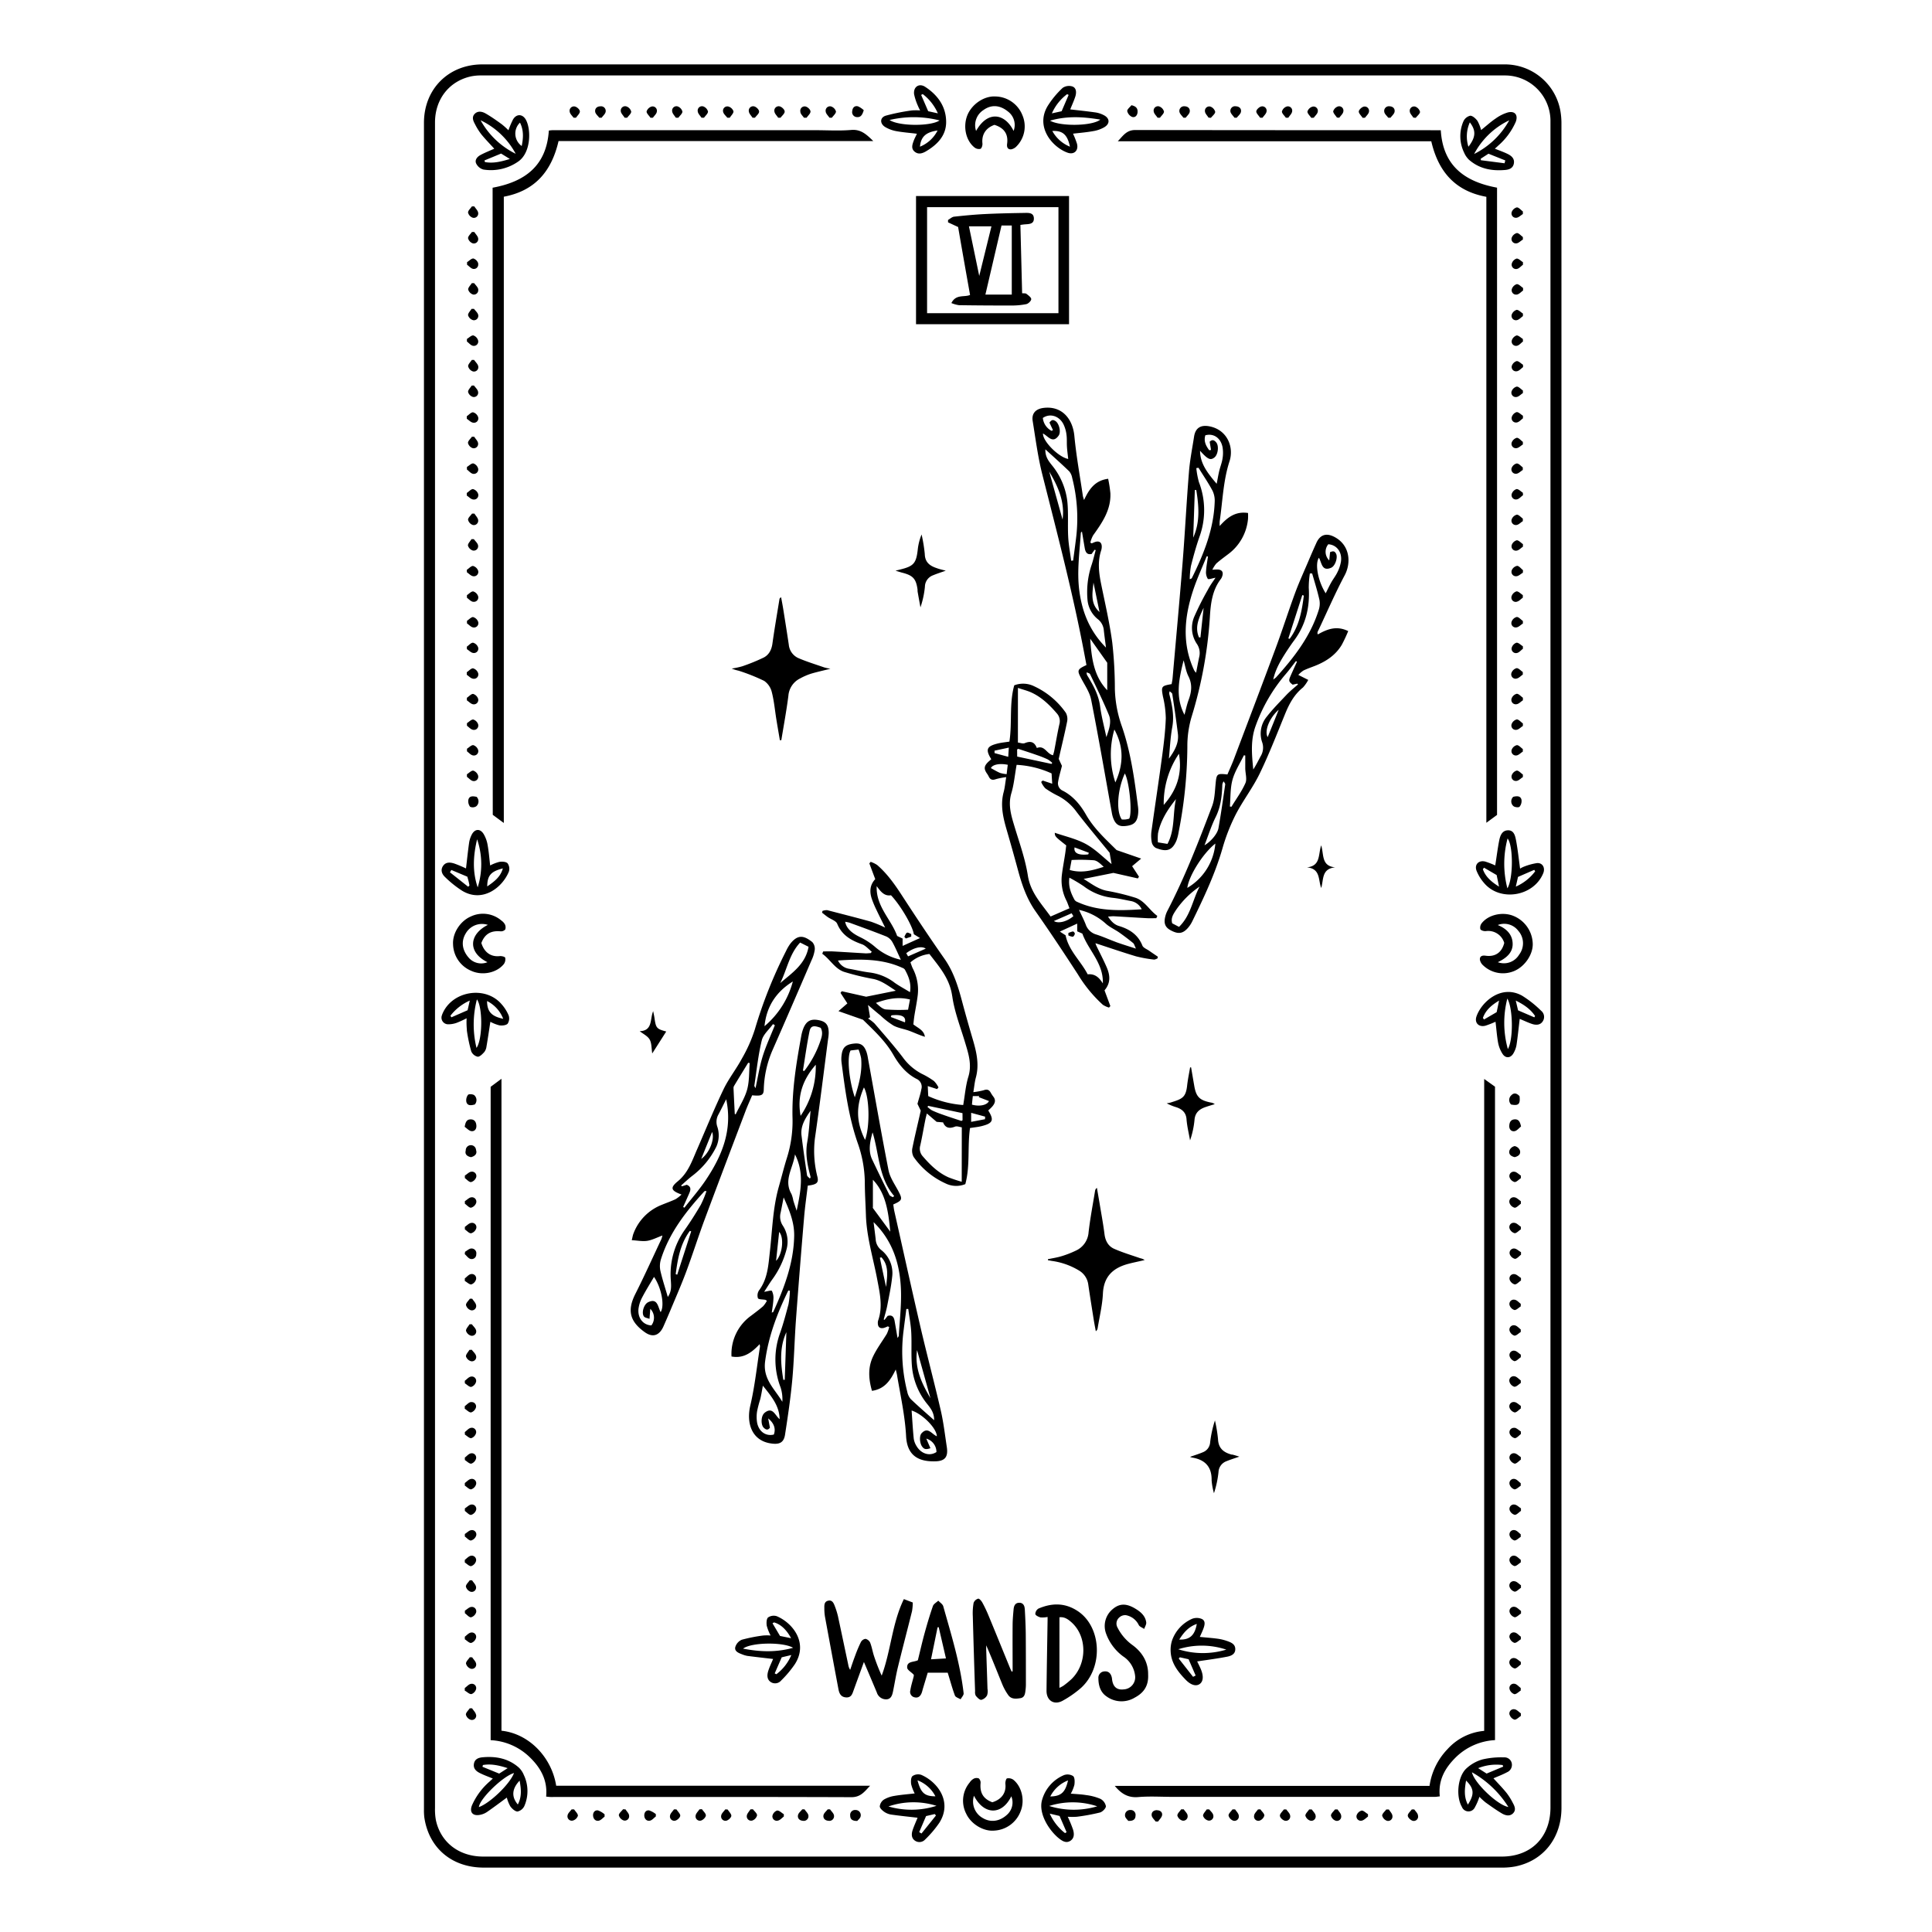 <svg xmlns="http://www.w3.org/2000/svg" viewBox="0 0 750 750"><path d="M606.15,48.23a27.93,27.93,0,0,0-.44-5.33A21.88,21.88,0,0,0,583.78,25H187.25c-13.12,0-22.67,9.55-22.67,22.69V375.05q0,163.68,0,327.36a22.22,22.22,0,0,0,.15,3.16c1.77,11.88,10.72,19.43,23.07,19.43q197.57,0,395.13,0a27.09,27.09,0,0,0,5.33-.45c10.93-2.22,17.9-11.09,17.9-22.78Q606.17,375,606.15,48.23Zm-4.26,653.39c0,11.55-7.46,19.1-18.93,19.1H187.6c-9.36,0-16.5-5.45-18.38-14.1a22.74,22.74,0,0,1-.35-4.74q0-163.49,0-327V47.53c0-8.94,5.45-16,13.94-17.87a18.59,18.59,0,0,1,3.94-.37H584.09a17.65,17.65,0,0,1,17.8,17.58c0,1.59,0,3.18,0,4.77Zm-21.53-26.11V421.85l-4.2-3V671.92A21.66,21.66,0,0,0,561.94,679a25.79,25.79,0,0,0-7,14.29H432.76c2.56,3.1,5.23,4.67,9.13,4.33,4.34-.37,8.73-.09,13.1-.08l102,0c.57,0,1.13-.11,1.94-.19-.68-6.27,2-11,6.2-15.15A23.51,23.51,0,0,1,580.36,675.51Zm-385.69-3.65V418.78l-4.2,3.12V675.53a23.42,23.42,0,0,1,15.3,6.74c4.27,4.16,6.84,9,6.24,15.17.8.07,1.26.15,1.71.15,38.95,0,77.91-.07,116.86.07,3.6,0,5.12-2.28,7.2-4.44H215.91C214.19,682.27,205.45,673,194.67,671.86ZM577,76.4v243l4.15-3.05V72.85c-12.58-2.32-21-8.5-21.84-22.3h-4q-57.33,0-114.67-.07c-3.41,0-4.77,2.37-6.72,4.36H555.62C558.3,66.45,564.74,74.16,577,76.4ZM191.29,316.31l4.29,3.17V76.36c12.21-2.28,18.57-10,21.25-21.6H339c-2.63-2.58-4.79-4.64-8.59-4.31-4.6.39-9.26.09-13.9.09l-102,0a12.21,12.21,0,0,0-1.45.15c-.91,13.75-9.33,19.88-21.83,22.18Zm258,55.8.21-.7c-1.14-.78-2.29-1.55-3.42-2.34-.91-.64-2.26-1.12-2.61-2-1.68-4.24-5-6.37-9.09-7.6-1.83-.55-3.05-1.84-4.25-3.65,1-.06,1.67-.16,2.31-.13,4.29.24,8.57.52,12.86.75,1.19.06,2.39,0,3.58,0l.39-.89c-3-2.14-4.8-5.74-8.36-7a88.77,88.77,0,0,0-11.36-2.77c-3.34-.71-5.9-2.74-8.9-4.59l11.59-2.33L441.7,341l.46-.66-2.67-4.09L443,333.3,433.47,330c-4-4-8.71-8.19-11.89-13.76-2.18-3.82-5-7.22-9-9.28a3.13,3.13,0,0,1-1.8-3.59c.32-1.95.92-3.84,1.47-6.06L411,294.62c1-4.54,2.23-9.42,3.22-14.34a5.11,5.11,0,0,0-.44-3.54,30.74,30.74,0,0,0-12.34-10.34,9.65,9.65,0,0,0-7.71-.36c-2,7.15-.76,14.61-1.88,21.85-1.61.26-3.06.38-4.46.72-4.38,1.07-4.91,2.32-2.59,6.11-.36.34-.75.68-1.12,1-1.75,1.7-1.83,2.79-.39,4.79a8.51,8.51,0,0,1,.57,1c.62,1.27,1.52,1.41,2.8.94a27.62,27.62,0,0,1,3.95-.77c-.39,2.36-.54,4.14-1,5.84-1.37,5.1-.17,10,1.23,14.81q2.19,7.53,4.24,15.09c1.55,5.77,3.39,11.34,6.91,16.34,5.67,8.06,11.11,16.29,16.48,24.55a52.94,52.94,0,0,0,9.67,11.76,9.31,9.31,0,0,0,2.37,1.07l.53-.58-2.27-6.11c2.56-3,2.12-6.06.78-9.11-1.19-2.73-2.58-5.37-3.87-8.05a11.49,11.49,0,0,1-.44-1.14c5.3,1.73,10.48,3.51,15.73,5.09a50.08,50.08,0,0,0,6.81,1.24C448.24,372.62,448.77,372.27,449.27,372.11Zm-58.49-71.58a13.38,13.38,0,0,1-2.58-.48c-1.2-.51-2.33-1.21-3.55-1.86.53-1.28,3.12-2,6.55-1.3C391.07,298,390.94,299.12,390.78,300.53Zm.62-6.73-5.34-1.45c0-.32,0-.63,0-.94l5.55-1.19C391.53,291.62,391.48,292.43,391.4,293.8ZM420.66,344a22.67,22.67,0,0,0,11.44,4.55c2.29.24,4.55.8,6.82,1.22a5.76,5.76,0,0,1,4.29,3.21c-8.76.58-17.1.77-25-2.85a2.27,2.27,0,0,1-1.07-.81c-1.41-2.57-2.49-5.24-2-8.6A58.13,58.13,0,0,1,420.66,344Zm-5.4-6.23c.3-1.57.54-2.83.74-3.92a68.75,68.75,0,0,1,8.66.11c1.37.17,2.6,1.46,3.8,2.54C424.14,337.89,419.94,339.08,415.26,337.72Zm1.9-8.81,5.52,2.08-.22.63C418.71,332.1,416.69,331.2,417.16,328.91Zm-22-61.92c2,.68,3.67,1.08,5.18,1.77,4,1.83,7.08,4.82,9.91,8.11a4.48,4.48,0,0,1,1,4.22c-.77,3.42-1.34,6.89-2,10.33-.11.56-.29,1.1-.46,1.71-2.47-.47-3.2-4-6.29-2.81-.95-2.47-2.52-2.78-4.7-1.88-.74.3-1.78-.14-2.65-.24Zm-.32,23.92c.26-.14.39-.28.48-.25,2.47.81,4.95,1.61,7.41,2.48a40.2,40.2,0,0,1,4,1.61,10.56,10.56,0,0,1,1.75,1.34l-.27.41-13.34-2.85ZM399,339.82c-1-6.35-3.22-12.52-5.09-18.71-1.32-4.39-2.71-8.61-1.26-13.34,1-3.39,1.29-7,2-10.86a37.38,37.38,0,0,1,13.57,3.33c.08,1.34.16,2.56.25,4L404.77,303l-.59.55a8.57,8.57,0,0,0,1.61,2.48,35.93,35.93,0,0,0,5.1,3,20.65,20.65,0,0,1,7.09,6.22c4.1,5.34,8.45,10.49,12.77,15.78l.76,4.4c-3.16-2.54-6.22-5.72-9.91-7.75s-8.06-3-12.14-4.4c.08,1.45.08,1.45,4.45,4.91-.13,1-.25,2.19-.43,3.35-.4,2.62-.9,5.22-1.23,7.84A17.42,17.42,0,0,0,414,349.64c.38.76.63,1.58,1.17,2.95l-7.33,3.2C404.11,350.61,400,346.39,399,339.82Zm10.14,17.71,6.87-3,.67,1.13C414.2,357.79,410.82,358.65,409.09,357.53Zm19,24.25c-1.39-2.21-3-3.85-5.9-3.54-2.73-5.27-7.35-9.15-8.58-15.16l-2.22-1.44,6.73-3.1v3l2,.88C422.42,368.8,428.43,373.87,428.12,381.78Zm5-16.12c-2.54-.93-5-2.07-7.59-2.89a6.08,6.08,0,0,1-4.09-3.92c-.71-1.82-1.61-3.55-2.58-5.64a22.76,22.76,0,0,1,10.5,5.46c1.56,1.35,3.53,2.21,5.23,3.41s3.56,2.62,5.26,4c.43.36.56,1.07,1.11,2.17C437.92,367.28,435.49,366.52,433.09,365.66Zm-95.66-30.49c.75,2,1.49,4,2.29,6.11-2.13,2.25-2.25,4.89-1.35,7.62a39.22,39.22,0,0,0,1.85,4.39c1,2.13,2.07,4.22,3.35,6.81a50.63,50.63,0,0,0-5.5-2.3c-5.65-1.58-11.34-3-17-4.48a4.87,4.87,0,0,0-1.83.3c-.06.22-.11.45-.17.68.75.58,1.47,1.18,2.24,1.72,1.24.86,3.16,1.42,3.64,2.58,1.84,4.46,5.37,6.46,9.59,7.95,1.44.51,2.57,1.92,3.84,2.91L338,370c-.65,0-1.31.12-2,.09-4.23-.24-8.45-.52-12.67-.75-1.25-.06-2.5,0-3.76,0-.12.3-.25.6-.37.91,3,2.1,4.81,5.73,8.39,7a99.39,99.39,0,0,0,11.56,2.81c3.23.72,5.71,2.69,8.6,4.54l-11.51,2.32-9.48-2.13-.47.65,2.66,4.08-3.46,3,9.52,3.34c4,3.95,8.66,8.14,11.84,13.71,2.18,3.81,5,7.25,9,9.28a3.33,3.33,0,0,1,1.81,4c-.32,1.88-1,3.71-1.5,5.67.34.7.71,1.46,1.27,2.63-1,4.59-2.23,9.48-3.22,14.4a5.12,5.12,0,0,0,.44,3.54A30.42,30.42,0,0,0,367,459.37a9.36,9.36,0,0,0,7.74.3c1.91-7.1.78-14.54,1.82-21.77,1.64-.26,3.09-.39,4.49-.74,4.43-1.11,4.93-2.31,2.58-6.09a17.88,17.88,0,0,0,1.54-1.48c.95-1.12,1.56-2.33.53-3.76a14.46,14.46,0,0,1-1.09-1.63c-.65-1.24-1.52-1.42-2.81-.95a27,27,0,0,1-3.95.72c.38-2.27.53-4.05,1-5.74,1.38-5.18.16-10.08-1.29-15s-2.83-9.79-4.14-14.71c-1.54-5.78-3.3-11.38-6.82-16.38-5.66-8.07-11.11-16.29-16.49-24.56-2.79-4.3-5.72-8.44-9.62-11.81a11.14,11.14,0,0,0-2.5-1.21Zm40.22,90.33h2.4c0,.14-.09.28-.13.41l3.93,1.51c-.6,1.48-3.44,2.27-6.59,1.4C377.4,427.7,377.52,426.67,377.65,425.5ZM377,432l5.43,1.48-.06,1L377,435.5Zm-43.32-68.31c-3.08-1.49-5.14-3.37-5.59-5.86a12.77,12.77,0,0,1,1.73.37c4.77,1.75,9.57,3.48,14.29,5.36a5.29,5.29,0,0,1,2.33,2.19c1.17,2.1,2.09,4.33,3.27,6.83a22.5,22.5,0,0,1-10.27-5.22A27.07,27.07,0,0,0,333.64,363.68Zm13.5,17.71a20.14,20.14,0,0,0-9.42-3.86c-2.75-.32-5.46-1-8.19-1.47a5.72,5.72,0,0,1-4.26-3.21c8.79-.58,17.13-.75,25,2.86a2,2,0,0,1,.95.66c1.45,2.62,2.57,5.34,2,8.78C351.12,383.84,349,382.73,347.14,381.39Zm6.08,6.57-.75,4a69.1,69.1,0,0,1-8.68-.11c-1.37-.18-2.6-1.48-3.8-2.53C344.27,387.82,348.45,386.82,353.22,388Zm-1.92,8.92-5.52-2.09c.07-.22.15-.43.22-.65C349.92,393.72,351.81,394.57,351.3,396.88Zm22,61.87a54.36,54.36,0,0,1-5.21-1.75c-4-1.82-7.06-4.82-9.89-8.1a4.44,4.44,0,0,1-1-4.22c.76-3.35,1.31-6.74,2-10.12.12-.62.3-1.23.56-2.32l3.8,3.25,2.5.21c.88,2.18,2.44,2.51,4.62,1.65.78-.31,1.87.17,2.65.27Zm.32-23.88c-.26.14-.4.28-.48.25-2.48-.81-5-1.62-7.41-2.49a38.06,38.06,0,0,1-4-1.61,10.42,10.42,0,0,1-1.73-1.34l.29-.4,13.31,2.83Zm-4-48.2c.86,6.21,3.27,12.22,5.07,18.29,1.27,4.24,2.6,8.35,1.19,13-1.06,3.44-1.33,7.13-2,11a39.38,39.38,0,0,1-13.58-3.47c-.07-1.32-.12-2.54-.18-3.89l3.61,1.17c.19-.21.37-.43.55-.64a9.36,9.36,0,0,0-1.74-2.47,30.33,30.33,0,0,0-4.76-2.83,21.23,21.23,0,0,1-7.39-6.43c-3.45-4.51-7.22-8.77-10.92-13.08a14.78,14.78,0,0,0-2.52-1.94l.77-.49-.8-4.77c1.58,1.35,3.15,2.72,4.75,4a32.64,32.64,0,0,0,5.14,4c1.9,1,4.16,1.3,6.2,2.06s3.91,1.67,6,2.29c-.37-2.58-2.65-3.34-4.49-4.82.13-1.08.23-2.25.41-3.4.4-2.48.91-4.95,1.23-7.44A18,18,0,0,0,354.37,376c-.36-.7-.58-1.47-.94-2.4a13.34,13.34,0,0,1,7.37-3.26C364.66,375.36,368.7,379.89,369.64,386.67Zm-10.29-18.42-6.86,3-.7-1.23C354.62,367.88,357.78,367.12,359.35,368.25Zm-19-24.21c1.47,2,2.91,3.93,5.51,3.49,3.71,3.9,8.37,11.87,8.87,15.12l2.4,1.49-6.76,3.05v-2.86l-2.12-1C346,356.91,340,351.91,340.33,344Zm171.38-99.27c3.39-7.17,6.54-14.47,10.26-21.47,2.51-4.72,2.13-11.48-3.74-14.74-3.6-2-6-.82-7.36,2.42-1,2.19-1.94,4.36-2.87,6.55-1.78,4.21-3.7,8.36-5.28,12.64-2.61,7.08-4.89,14.29-7.52,21.37-5.32,14.35-10.77,28.64-16.19,43-.79,2.09-1.73,4.12-2.57,6.1-4.1-.46-4.22-.27-4.6,3.74-.28,2.89-.35,5.93-1.36,8.59-5.24,13.81-10.57,27.58-17.4,40.72a9.39,9.39,0,0,0-.7,1.85c-.75,2.8-.17,4.39,2,5.57,2.92,1.59,4.72,1.38,6.72-.89a11.7,11.7,0,0,0,1.65-2.47c4.5-9.23,8.9-18.48,11.77-28.41a73.56,73.56,0,0,1,5.11-13.09c2.82-5.46,6.65-10.41,9.33-15.93,3.63-7.5,6.65-15.3,9.8-23,1.62-4,3.54-7.67,7-10.44a14,14,0,0,0,2.06-2.95L504,262a11.31,11.31,0,0,1,2-1.71c1.49-.72,3.07-1.25,4.61-1.86,4.22-1.69,7.89-4.13,10.26-8.1a54.79,54.79,0,0,0,2.5-5.34c-4.53-2.22-8.21-.74-11.79,1.3-.1-.38-.19-.51-.16-.62A5.18,5.18,0,0,1,511.71,244.77Zm-54,115.06-2.7-1.41c-.61-2.1.48-3.6,1.42-5.08a34.64,34.64,0,0,1,9.23-9.19C462.94,349.33,462.22,355.5,457.67,359.83Zm3.15-15.1c.58-4.71,6.09-13.5,10.9-17.27A22.21,22.21,0,0,1,460.82,344.73ZM473,321.52c-.43,2.31-3.14,5.31-5.41,6.61,1.49-3.85,2.65-7.58,4.36-11,1.91-3.88,2.38-7.93,2.54-12.11a2.71,2.71,0,0,1,.54-1.7c.21.41.65.85.59,1.22C474.8,310.19,474,315.88,473,321.52Zm39-105c1.13,1.9,1.07,5.45,4.75,3.88,1.61-.69,2.63-4,1.93-5.41-.51-1-1-1.19-2.35-.65-.1,1-.2,2-.32,3.21a4.64,4.64,0,0,1-.37-6.27c3.31.22,5.46,3.08,4.91,6.78a14.87,14.87,0,0,1-1.38,4.11c-.65,1.36-1.62,2.57-2.37,3.9s-1.38,2.69-2.17,4.25C511.65,225.63,510.37,218.94,512,216.53ZM505.55,231l.6.21c-.77,5.94-1.77,11.81-5.52,16.79l-.5-.16Q502.85,239.45,505.55,231Zm-22.08,73c-1.42,3.23-3.58,6.14-5.43,9.19l-.6-.11c.29-3.45.1-7,1-10.32s2.91-6.38,4.43-9.55l.54.07v3.07c0,.66,0,1.32,0,2C483.45,300.27,484.16,302.46,483.47,304Zm8.63-17.86c-1.33-2.4.69-7.5,4.29-10.61C494.88,279.31,493.51,282.69,492.1,286.17Zm7.8-16.92c-2.81,3-5.7,5.86-8.2,9.07a10.29,10.29,0,0,0-1.68,10,6.36,6.36,0,0,1-.65,5.3c-.91,1.72-1.78,3.46-2.85,5.13-.57-5.77-1.13-11.4.94-17a64.17,64.17,0,0,1,11.62-20c1.41-1.63,2.68-3.38,4-5.08l.41.23c-.86,1.9-1.74,3.79-2.57,5.7-.73,1.67-.6,2.09.89,3.22l1.79-.4.28.3C502.55,266.88,501.12,268,499.9,269.25Zm-4.63-6.19a7.58,7.58,0,0,1-1,.75c.95-4.24,3-7.53,5.1-10.81,1-1.51,2-3,3.05-4.41,4.51-6.08,6.11-12.93,5.64-20.41a37,37,0,0,1,.43-5.53h.88c1,3.42,2.05,6.8,2.83,10.25a8.08,8.08,0,0,1-.32,4.07C508.66,247.13,502.29,255.31,495.27,263.06ZM246.62,502.35c-3.22,6.4-2.1,10.68,3.67,14.79,3.57,2.55,5.93.73,7.23-2.16.91-2.06,1.81-4.13,2.68-6.2,2.06-4.95,4.22-9.86,6.1-14.87,2.46-6.58,4.58-13.28,7-19.86,5.31-14.27,10.72-28.51,16.12-42.75.79-2.09,1.73-4.12,2.57-6.11,3.54.36,4.43,0,4.5-2.16a41.11,41.11,0,0,1,3.41-15.39C305,396.07,310,384.46,315,372.85a14.12,14.12,0,0,0,1.28-4.13,3.89,3.89,0,0,0-.94-3c-3.08-2.43-5.48-3.2-8.48.55a16.49,16.49,0,0,0-1.71,2.9A179.16,179.16,0,0,0,293,399.72,57,57,0,0,1,288,410.94c-2.18,4.08-5.13,7.77-7.13,11.93-3.62,7.57-6.79,15.36-10.15,23.06-2,4.53-3.48,9.26-7.57,12.62-3.1,2.54-2.75,3.65,1.42,5.17a13.72,13.72,0,0,1-2.33,1.81c-1.73.81-3.55,1.44-5.33,2.18A19.2,19.2,0,0,0,245.86,479c-.22.58-.31,1.21-.61,2.44,2.24.12,4.2.54,6.06.24s3.77-1.3,5.84-2.06a11.6,11.6,0,0,1-.41,1.42C253.39,488.15,250.16,495.33,246.62,502.35Zm64-136.45,3.26,1.64c-1.18,6.78-6.44,10.17-11,14.09C305.5,376.46,306.39,370.39,310.61,365.9ZM307.78,381a34,34,0,0,1-11,17.37C297.55,390.76,301.22,385.09,307.78,381Zm-14.94,40.4c.88-5.86,1.49-11.79,2.88-17.53.56-2.32,2.85-4.22,4.35-6.32l.73.43c-1.59,4-3.43,7.93-4.7,12s-1.88,8.21-2.81,12.45C293.16,422.13,292.79,421.71,292.84,421.35Zm-36.36,88c-1.11-2-1.14-5.64-4.85-3.89-1.77.84-2.7,4.29-1.62,5.58.41.49,1.32.57,2.13.89.12-1.56.2-2.53.31-3.9a4.92,4.92,0,0,1,.42,6.44c-3.22-.14-5.41-2.88-5-6.52a13,13,0,0,1,1.4-4.31c1.4-2.68,3-5.25,4.62-8C256.73,499.85,258.09,506.76,256.48,509.34Zm6.43-14.56-.61-.22c.79-5.93,1.81-11.79,5.5-16.78l.52.17Q265.62,486.37,262.91,494.78ZM285,421.49c1.8-3,3.62-5.95,5.44-8.92l.59.11c-.28,3.45-.09,7-1,10.31s-2.92,6.4-4.44,9.59l-.35-.13c-.17-3.34-.34-6.68-.49-10A1.68,1.68,0,0,1,285,421.49Zm-8.55,17.95c1.08,2.86-1.09,8.18-4.24,10.46C273.67,446.27,275,443,276.44,439.44Zm-12.06,20.78c1.43-1.25,2.81-2.57,4.31-3.73a31.83,31.83,0,0,0,9.39-11.37,10.75,10.75,0,0,0,.3-7.94,5.79,5.79,0,0,1,.52-4.56c1-1.85,1.88-3.73,3-5.88,2.55,12-1.67,22-7.87,31.27-2.52,3.78-5.55,7.21-8.34,10.81l-.51-.26c.8-1.78,1.61-3.57,2.39-5.36.58-1.33.8-2.58-1-3.27l-1.83.59Zm9,2.3c.12-.13.31-.2.86-.12a40.48,40.48,0,0,1-2.2,5.3c-2,3.42-4.13,6.79-6.41,10a29.71,29.71,0,0,0-5.21,19.55c.12,2,.32,4.09-1.19,6.22-1.07-3.71-2.17-7-2.91-10.3a9,9,0,0,1,.29-4.46C259.86,478.52,266.29,470.3,273.39,462.52ZM456.71,326.28a16.94,16.94,0,0,0,.83-3.26,175.61,175.61,0,0,0,3.39-33.15,39.86,39.86,0,0,1,1.68-11.73,166.64,166.64,0,0,0,7.06-38.59c.31-5.22.91-10.46,4.3-14.84a3.41,3.41,0,0,0,.51-1.07c.51-1.54-.1-2.46-1.72-2.56a20.29,20.29,0,0,0-2.13.1,11.43,11.43,0,0,1,1.54-2.43c1.49-1.31,3.1-2.48,4.68-3.68a19.19,19.19,0,0,0,7.63-13.65,21.6,21.6,0,0,0,0-2.28c-4.78-.71-7.89,1.57-11,5.06a17,17,0,0,1,0-1.83c1.15-7.78,1.35-15.71,3.81-23.28,1.8-5.52-.85-12.16-7.64-13.56-3.63-.75-5.62.67-6.12,4-.71,4.65-1.66,9.28-2,14-.94,11.54-1.51,23.12-2.43,34.67-1.2,15-2.59,30.08-3.91,45.12-.07.78-.25,1.54-.37,2.25-4,.71-4.09.88-3.37,4.81a39.24,39.24,0,0,1,1.11,8.43c-.17,4.89-.76,9.77-1.41,14.62-1.31,9.77-2.81,19.52-4.16,29.29a13.56,13.56,0,0,0,.14,4.31,3.31,3.31,0,0,0,1.56,2.14C452.35,330.59,454.88,330.66,456.71,326.28Zm9.3-78.84h-.55c-1.82-4.1.09-7.78,1.78-11.49Zm5.44-69.86c1.4-1.11,1.81-4.51.68-5.84-.81-1-1.67-1.17-2.54-.24.2,1.18.37,2.17.53,3.16l-.68.13c-1.32-1.71-2.22-3.54-1.53-5.81,3.17-.87,5.95,1,6.67,4.55a13.33,13.33,0,0,1,0,4.5c-.24,1.62-.89,3.18-1.27,4.78s-.61,3.06-1,5c-3.36-4-6.42-7.71-6.45-12.83C468.8,178.28,469.88,178.83,471.45,177.58Zm-7.62,12.64.56,0c1,6.2,1.55,12.39-1.19,18.49Zm-1.5,29.47c.95-3.78,2-7.56,3.27-11.22a30.28,30.28,0,0,0-.19-21.34,32.11,32.11,0,0,1-1-5.41l.85-.13c1.84,3,3.82,5.86,5.45,8.93a8.92,8.92,0,0,1,.83,4.38c-.38,10.55-4.21,20.1-8.81,29.4-.11.22-.29.4-.88.52A32.31,32.31,0,0,1,462.33,219.69Zm.88,9.36c1.48-4.45,3.46-8.73,5.22-13.09l.5.07c-.26,1.89-.63,3.77-.74,5.66a4.75,4.75,0,0,0,.67,3c.31.37,1.79-.22,3-.41-1,1.5-2.13,3-3,4.72a111.21,111.21,0,0,0-5.17,10.22,11.06,11.06,0,0,0,1,10.83,6.34,6.34,0,0,1,.81,5.11c-.39,1.87-.74,3.75-1.18,6a6.34,6.34,0,0,1-.74-.92C458.75,249.88,459.76,239.44,463.21,229.05Zm-3.73,27.29c.6,2.07.91,4.28,1.86,6.18,1.56,3.1,1.26,6,.11,9.09-.7,1.88-1.1,3.87-1.64,5.87C456.13,270.48,457.69,263.47,459.48,256.34ZM454,269.76a1.91,1.91,0,0,1,.09-1.41c.36.37,1,.71,1,1.13.78,5.1,1.53,10.2,2.16,15.32.46,3.71-1.33,6.76-3.49,9.71.4-4,.56-8.05,1.27-12C455.88,278.1,455.09,274,454,269.76Zm3.66,22.82c1.36,7.64-.77,14.11-5.9,19.89A34.3,34.3,0,0,1,457.68,292.58Zm-8.15,31.08c1-5.11,3.74-9.38,7-13.44-1.31,5.7-.31,11.88-3.3,17.38L449.5,327A18,18,0,0,1,449.53,323.66ZM321.46,403.35a17.56,17.56,0,0,0,.24-2.17c.05-3.19-1-4.57-3.75-5.13-3.16-.65-4.93.26-6.11,3.23a15.85,15.85,0,0,0-.79,2.87c-1.92,10.56-3.69,21.15-3.39,32a47.19,47.19,0,0,1-2.22,15.46c-1.14,3.67-2.06,7.4-3.11,11.1-2.33,8.22-2.51,16.74-3.46,25.15-.6,5.26-.84,10.59-4.24,15.1a3.55,3.55,0,0,0-.4,3c.26.53,1.84.43,2.83.62a4.28,4.28,0,0,1,.65.37,10.32,10.32,0,0,1-1.46,2.12c-1.5,1.31-3.1,2.49-4.68,3.69a18.24,18.24,0,0,0-7.6,15.83c4.8.88,7.93-1.63,10.92-4.79a5.09,5.09,0,0,1,.13,1c-1.2,7.64-2,15.37-3.76,22.88-1.59,6.81.6,13.51,7.88,14.64,3.16.5,5.1-.07,5.61-3.37,1.09-7.06,2.15-14.14,2.81-21.26.72-7.84.87-15.73,1.45-23.59q1.46-19.81,3.15-39.62c.34-4.07.93-8.13,1.42-12.22,3.49-.42,4.27-1.12,3.76-3.35a40.37,40.37,0,0,1-1-14.94C318.21,429.09,319.78,416.21,321.46,403.35Zm-7.2-3c.44-2.17,1.62-2.38,4.34-1.35,1.07,2,.29,3.83-.3,5.6a40.3,40.3,0,0,1-6.08,11.15l-.52-.15C312.53,410.47,313.23,405.36,314.26,400.31Zm-11.79,77.88c2,2.21,1.27,8.69-1.19,11.23C301.68,485.6,302.07,482,302.47,478.19Zm-5.7,70.29c-1.39,1.12-1.47,4.53-.32,5.69.79.79,1.64,1.15,2.43,0-.2-1.08-.39-2.09-.67-3.58,2.34,1.88,3,4.11,2.19,6.26-3,.74-5.72-1-6.47-4.49a13.73,13.73,0,0,1,0-4.7,47.28,47.28,0,0,1,1.22-4.6c.36-1.53.61-3.07,1-5.18,3.33,4.18,6.42,7.79,6.5,13C300.84,549.47,300,545.89,296.77,548.48Zm7.87-12.89-.56,0c-1-6.21-1.6-12.4,1.19-18.48Zm1.47-29.37c-1,3.77-2,7.55-3.29,11.22a30.17,30.17,0,0,0,.21,21.14,14.85,14.85,0,0,1,.67,5.56c-2.93-5-7.62-8.73-6.68-15.71,1.31-9.85,4.75-18.75,9-27.49l.62.08A34.47,34.47,0,0,1,306.11,506.22Zm-5.91,3c0,.09-.21.11-.6.31.24-1.84.56-3.51.63-5.18a6,6,0,0,0-.58-3.26c-.23-.35-1.86.2-3,.35,1-1.52,2-3.19,3.11-4.75A34.32,34.32,0,0,0,305.33,485a11.33,11.33,0,0,0-1.51-9.32,6.24,6.24,0,0,1-.78-4.91c.41-2,.79-4,1.17-5.94,2.19,4.87,4.2,9.66,4.09,15C308.1,490.29,304.47,499.86,300.2,509.24ZM309.26,470c-.56-1.68-.95-2.82-1.31-4a11.64,11.64,0,0,0-.7-2.48c-3.17-5.44.66-10.09,1.36-15.39C312.27,455.36,310.86,462.35,309.26,470Zm5.14-12.47c-.43-.47-1-.82-1.1-1.25-.77-5.15-1.52-10.31-2.15-15.48-.45-3.71,1.48-6.7,3.52-9.62-.41,4.07-.59,8.17-1.3,12.18-.78,4.39,0,8.53,1.08,12.7.08.32.16.63.23.95C314.69,457,314.62,457.1,314.4,457.51Zm-3.6-24.35c-1.41-7.55.74-14,5.88-19.85A34,34,0,0,1,310.8,433.16ZM339,526.42c-2.11,4.28-1.87,8.79-.5,13.5,5-.71,7.23-4.16,9.23-8.29.23,1,.38,1.51.47,2,1.33,8,3.11,15.82,3.55,23.94.37,6.87,4.1,9.81,10.94,9.72,4.11,0,5.48-1.59,4.85-5.64-.72-4.71-1.26-9.47-2.33-14.1-2.5-10.84-5.37-21.59-7.89-32.42-3.48-15-6.77-30-10.14-44.95-.2-.88-.28-1.78-.41-2.61,3.6-1.6,3.67-2,1.86-5.4-1.38-2.56-3.15-5.11-3.7-7.87-2.84-14.48-5.35-29-8-43.53a15,15,0,0,0-.53-2.32c-.92-2.65-2.24-3.57-4.66-3.35-3.3.31-4.59,1.37-5,4.27a11,11,0,0,0-.06,3c1.35,10.58,2.74,21.15,6.26,31.3a47.17,47.17,0,0,1,2.78,15.17c0,4.3.3,8.6.43,12.9.27,8.41,2.76,16.44,4.33,24.62,1,5.4,2.33,10.77.42,16.25a3.11,3.11,0,0,0-.12,1.18c.06,1.45.87,2,2.24,1.73a10,10,0,0,0,1.62-.63l.55.25a13.6,13.6,0,0,1-.92,2.65C342.51,520.68,340.45,523.41,339,526.42Zm19,35.18c.75,1,1.43,1.19,3.19.59-.49-1.15-1-2.29-1.6-3.72a5.42,5.42,0,0,1,3.94,5.21c-2.66,1.74-6,.71-7.82-2.46a7.43,7.43,0,0,1-1-2.78c-.36-3.61-.56-7.23-.82-10.88,4.2,1.32,9.74,6.89,9.79,10-1.93-.78-3.45-3.83-5.89-1.2C356.81,557.32,357,560.29,358,561.6Zm-2-37.49q2.61,9.33,5.2,18.65C357.77,537,355,531.08,356,524.11ZM350.84,516c.31-2.62.69-5.24,1-7.86l.75,0c.4,3.05,1,6.08,1.16,9.14.24,4.62-.14,9.29.34,13.88a27,27,0,0,0,6,14.05c1.33,1.66,2.57,3.36,2.54,6.11-3.22-2.88-6.24-5.47-9.1-8.22a6.11,6.11,0,0,1-1.33-2.82A63.27,63.27,0,0,1,350.84,516Zm-19-90c-2.29-6.72-3.12-15.86-1.63-18.21l3.08-.36a18.92,18.92,0,0,1,1,3.39C334.77,416,333.48,420.82,331.8,426.07Zm4,16.54c-3.51-7-3.62-13.13-.46-20.4C337.5,425.89,337.8,437.18,335.78,442.61Zm2.91-2.91c2.57,8.32,2.26,17.55,8.38,24.68l-.57.44c-.45-.3-1.1-.49-1.31-.9q-3.36-6.74-6.59-13.54C336.93,446.85,337.72,443.29,338.69,439.7Zm.11,29c0-3.67,0-7.34,0-10.65,5.07,5.29,6,12.47,6.75,20.15-2.34-3.17-4.41-6-6.47-8.78A1.3,1.3,0,0,1,338.8,468.68Zm2.77,19.59.55-.12c3.06,3.35,2.2,7.47,1.8,11.5Q342.75,494,341.57,488.27Zm3,22.55-1.26,1.6-.31-.14c.45-1.77,1-3.51,1.35-5.3.72-3.74,1.54-7.48,1.93-11.26A11.38,11.38,0,0,0,342,485.18a5.69,5.69,0,0,1-2.06-4.1c-.25-2.19-.54-4.37-.82-6.65,7.69,7.49,10.38,16.82,10.65,26.9.15,5.73-.53,11.48-.86,17.22,0,.16-.16.32-.48.88-.43-2.51-.78-4.63-1.16-6.74C347,511.27,346.33,510.33,344.6,510.82ZM420.83,194.1a13.67,13.67,0,0,1-.45-1.49c-1.14-7.78-2.57-15.54-3.31-23.36-.63-6.59-4.74-11.7-11.79-10.92-3.41.37-4.85,2.32-4.39,5.12,1.11,6.86,2,13.79,3.68,20.51,5.89,23.31,12,46.57,16.44,70.21.26,1.35.51,2.7.75,4-3.67,1.71-3.71,2.06-1.91,5.41,1.4,2.62,3.19,5.24,3.74,8.07,2.86,14.54,5.38,29.15,8,43.74a11.83,11.83,0,0,0,.4,1.74c.87,2.69,2.21,3.74,4.52,3.56,3.5-.26,4.86-1.38,5.27-4.47a11.36,11.36,0,0,0,0-3c-1.36-10.58-2.77-21.14-6.29-31.3a46.83,46.83,0,0,1-2.7-14.38,161.84,161.84,0,0,0-1-18c-1-7.6-2.76-15.1-4.29-22.62-.91-4.46-1.5-8.88,0-13.33a4.88,4.88,0,0,0,.2-1.37c0-1.61-.92-2.31-2.46-1.87a12.36,12.36,0,0,0-1.41.59l-.57-.3a12,12,0,0,1,1.07-2.79c3.54-4.95,7-9.93,6.72-16.39a49,49,0,0,0-.87-5.6C425.05,186.54,422.81,189.86,420.83,194.1Zm-11.11-30.65c-1-.62-1.49-.49-2.32.6.51,1.1.93,2,1.36,2.92l-.55.28a6.36,6.36,0,0,1-3.38-5c2.74-1.92,6.35-.83,8,2.44a12.66,12.66,0,0,1,1.17,4c.23,1.56.09,3.17.19,4.75s.32,3.13.49,4.73c-3.75-.7-9.9-6.86-9.8-9.89,2,1,3.76,4.11,6.09.81C412,167.63,411.08,164.29,409.72,163.45Zm2.77,38.24-5.19-18.63C410.72,188.8,413.42,194.75,412.49,201.69Zm5.16,7.86c-.33,2.69-.7,5.37-1.06,8.06l-.76.06c-.4-3.11-1-6.21-1.16-9.33-.24-4.56.14-9.16-.33-13.68a27.07,27.07,0,0,0-6-14.07c-1.32-1.66-2.63-3.33-2.53-6.15,3.29,3,6.36,5.72,9.3,8.57a5.5,5.5,0,0,1,1.11,2.5A63.23,63.23,0,0,1,417.65,209.55Zm19,90.69c1.76,3.09,3,15.53,1.68,17.6-.42.08-.92.22-1.44.28a13,13,0,0,1-1.4,0C433.19,314.92,433.81,306.44,436.67,300.24Zm-4.07-17.06c3.72,6.73,3.61,13.51.4,20.55A34.56,34.56,0,0,1,432.6,283.18Zm-3.09,2.95c-.83-4-1.9-7.93-2.43-11.95-.59-4.43-2.63-8.12-4.87-11.79a2,2,0,0,1-.34-1.39c.45.23,1.15.34,1.32.71,2.49,5.24,5.07,10.45,7.28,15.8C431.64,280.34,430.45,283.27,429.51,286.13Zm.34-18.19c-5.29-5.46-6.1-12.67-6.62-20l6.62,9.34Zm-3-30.36c-3.63-3.22-2.75-7.36-2.34-11.42Zm-3-22.62,1.09-1.54.43.13c-.51,1.88-.95,3.79-1.56,5.65a33.29,33.29,0,0,0-1.58,14.08,10.85,10.85,0,0,0,4.14,7.22,6.15,6.15,0,0,1,2.16,4.27c.23,2.1.52,4.19.83,6.62-6.2-6.26-9.18-13.54-10.31-21.77-1.06-7.64.07-15.19.55-22.77,0-.1.15-.19.43-.52.41,2.42.76,4.61,1.15,6.8C421.5,214.55,422.16,215.48,423.91,215ZM415,76.1H355.6v49.76H415Zm-4.11,45.48h-51V80.41h51Zm-66.74,538.1c1.8-.12,2.23-1.67,2.53-3.14.64-3.11,1.13-6.26,1.88-9.34,1.78-7.27,3.69-14.5,5.49-21.76a21,21,0,0,0,.29-3.35l-3.46-1.32c-4.6,9.45-5,20-8.61,29.71a74.52,74.52,0,0,1-3-7.68c-.55-1.7-.83-3.49-1.48-5.15A2.72,2.72,0,0,0,336,636.2a2.39,2.39,0,0,0-1.79,1.23,50.21,50.21,0,0,0-2.17,5.11c-.72,1.89-1.36,3.8-2,5.7a5,5,0,0,1-.75-2c-1.34-6.29-2.65-12.57-4-18.85a29.51,29.51,0,0,0-1.26-4c-.43-1.13-1-2.35-2.53-2s-1.52,1.68-1.49,2.9a19.72,19.72,0,0,0,.22,3.17q2.6,14.16,5.26,28.31c.32,1.7,1,3.06,3,3.16s2.37-1.36,2.88-2.76c1.3-3.6,2.62-7.19,4-11,1.78,4.18,3.4,8,5,11.82A3.77,3.77,0,0,0,344.17,659.68Zm53.65-35.13c-.07-1.28-.66-2.39-2.16-2.36s-2,1.11-2.15,2.4c-.18,2-.37,4-.39,5.94-.05,6.09,0,12.18,0,18.27l-.38.11c-.23-.52-.48-1-.7-1.56-2.76-6.74-5.49-13.48-8.28-20.21a50.67,50.67,0,0,0-2.38-5c-.36-.66-1.2-1.63-1.63-1.54a2.67,2.67,0,0,0-1.78,1.65,23.14,23.14,0,0,0-.31,5.13q.39,14.6.89,29.18a3.08,3.08,0,0,0,.27,1.73c.58.69,1.47,1.65,2.14,1.59a3.58,3.58,0,0,0,2.24-1.75,5.14,5.14,0,0,0,.16-2.53c-.15-5.1-.33-10.19-.5-15.29,0-.53,0-1.07,0-1.6,2.26,5.13,4.24,10.24,6.32,15.31a21.24,21.24,0,0,0,2.23,4c1.17,1.68,3.05,1.47,4.71,1.21s1.84-1.72,2-3.08a18.84,18.84,0,0,0,.15-2c0-6.63,0-13.25-.05-19.87C398.16,631,398,627.79,397.82,624.55ZM299.62,268.7c.88,3.44,1.19,7,1.76,10.56.44,2.7.91,5.41,1.37,8.11l.56-.05c.94-5.74,2-11.45,2.74-17.21a8.21,8.21,0,0,1,4.55-6.74,24.5,24.5,0,0,1,4.17-1.82c2.32-.7,4.7-1.21,7.59-1.94a23.12,23.12,0,0,1-2.33-.5c-3.41-1.19-6.89-2.24-10.2-3.68a6.35,6.35,0,0,1-3.62-5.15c-.68-4.58-1.41-9.16-2.14-13.73-.25-1.57-.56-3.13-.84-4.69-.46.25-.6.48-.64.71-.93,5.75-1.93,11.49-2.73,17.25-.34,2.44-1.35,4.41-3.45,5.47a75.28,75.28,0,0,1-8.22,3.35,30.17,30.17,0,0,1-4.14.89,15.43,15.43,0,0,0,2.73.85,74.18,74.18,0,0,1,9.86,3.93A7.43,7.43,0,0,1,299.62,268.7ZM428.76,479.06c-.51-4.06-1.28-8.1-1.94-12.15l-1-5.78a1.68,1.68,0,0,0-.71,1.1c-.87,5.36-1.9,10.69-2.52,16.08a8.46,8.46,0,0,1-5.07,7.24,38.2,38.2,0,0,1-5.35,2.08c-1.75.54-3.57.81-5.37,1.19l0,.39,1.53.28a27.52,27.52,0,0,1,10.76,3.86,7.43,7.43,0,0,1,3.38,5.35c.67,4.58,1.41,9.15,2.13,13.73.24,1.45.52,2.9.79,4.35a1.68,1.68,0,0,0,.7-1.1c.73-4.5,1.85-9,2.06-13.53.32-6.69,4-10,10-11.56,1.6-.42,3.22-.75,4.83-1.12l1.38-.32a4.34,4.34,0,0,0-1.67-.69c-3.41-1.19-6.9-2.22-10.19-3.68C430.21,483.76,429.08,481.67,428.76,479.06ZM406.67,627.7V629c-.14,9.13-.32,18.26-.41,27.39,0,3.82,3,5.69,6.35,3.78a40.72,40.72,0,0,0,7-4.89c8.85-8,8-23.71-1.19-29.83-4.95-3.3-10.05-3.25-15.29-1a2.57,2.57,0,0,0-1.22,2.13c.1.54,1.25,1.09,2,1.29A10.13,10.13,0,0,0,406.67,627.7Zm4.61.13c1.91-.24,3.3.74,4.59,1.88,6.24,5.47,6.25,16.23,0,22.2a35.48,35.48,0,0,1-3.08,2.51,12.77,12.77,0,0,1-1.52.8Zm-45.11-4.28c-.24-.84-1.27-1.45-1.93-2.17-.72.69-1.79,1.25-2.08,2.08-1.2,3.43-2.23,6.92-3.2,10.43s-1.79,7.16-2.65,10.62c-1.69.82-4.26.31-4.15,2.83,0,.89,1.52,1.72,2.34,2.58.33.17.26.61.15,1.05-.43,1.73-1,3.45-1.26,5.2a2.17,2.17,0,0,0,1.69,2.74c1.42.32,2.25-.5,2.72-1.74.21-.56.33-1.15.5-1.72.6-2,1.21-4,1.84-6.12h7.75c1,3.14,1.75,6.06,2.81,8.88.25.66,1.44,1,2.21,1.45.41-.78,1.26-1.62,1.17-2.35C372.75,645.76,369.3,634.69,366.17,623.55Zm-4.75,20.59c.88-4.28,1.71-8.34,2.54-12.41l.45-.06c.92,4,1.84,7.91,2.81,12.13Zm78.85,15c3.57-1.83,5.66-4.5,5.43-9.09.06-4.51-2-8.39-5.93-11.33a18.85,18.85,0,0,1-6-7,3.12,3.12,0,0,1,.72-3.81,3.34,3.34,0,0,1,2.57-.9,6.93,6.93,0,0,1,5,3.81c.33.69,1.39,1,2.11,1.54.28-.86.9-1.76.79-2.57-.35-2.59-2.22-4.12-4.32-5.37-3.47-2.07-6.12-2-8.78.31a8.48,8.48,0,0,0-2.51,9.35,19,19,0,0,0,6.67,8.94,10.32,10.32,0,0,1,4.63,7.54,4.7,4.7,0,0,1-4.43,5.26c-2.62.32-4.19-1-4.52-3.93a6.67,6.67,0,0,0-.12-.78c-.36-1.47-1.24-2.41-2.8-2.28a2.46,2.46,0,0,0-2.38,2.69c0,2.76.79,5.41,3.12,7A9.89,9.89,0,0,0,440.27,659.15ZM343.61,49.3A13.07,13.07,0,0,0,348,50.92c2.57.47,5.19.65,7.94,1-.44,1-.91,1.81-1.24,2.72-.52,1.44-1.1,3,.33,4.21s2.93.73,4.26,0c4.43-2.58,8-6.08,8-11.47,0-6-3.25-10.48-8.14-13.67-2.36-1.53-4.65,0-4.3,2.87a22.48,22.48,0,0,0,1.55,4.65,13.5,13.5,0,0,0,.8,1.64,21.43,21.43,0,0,0-3.23,0,78.33,78.33,0,0,0-10,2C341.57,45.53,341.44,47.94,343.61,49.3Zm13.52,7.64c.36-3.88,2.31-5.64,6.83-6.28A13.11,13.11,0,0,1,357.13,56.94Zm1.07-20.42A19,19,0,0,1,364.08,44l-3.76-.83c-.93-2.16-1.83-4.23-2.73-6.31Zm6.54,10.23c-3.45,2.36-15.88,2.26-19.41-.17A40.84,40.84,0,0,1,364.74,46.75ZM427.15,698.3a20.68,20.68,0,0,0-5.53-1.45c-1.92-.32-3.87-.38-5.94-.56a14.32,14.32,0,0,0,1.4-3.44c.16-1.13.17-2.83-.5-3.38a4.05,4.05,0,0,0-3.58-.36,14.78,14.78,0,0,0-8.48,9.66c-1.54,5.45,3.06,12.25,6.85,15.11,1.24.94,2.65,1.72,4.19.69s1.46-2.76,1-4.31a53.16,53.16,0,0,0-2.06-5,25.82,25.82,0,0,0,3.54,0,79,79,0,0,0,8.94-1.64c1-.26,2.35-1.63,2.33-2.45A4.12,4.12,0,0,0,427.15,698.3Zm-12.54-7.15c-1,4.37-2.48,6.19-6.89,6.23A13.06,13.06,0,0,1,414.61,691.15Zm-1.17,20.46a20,20,0,0,1-5.93-7.56l3.81.9,2.73,6.31Zm-6.14-10.53a30.06,30.06,0,0,1,18.64.13A31.92,31.92,0,0,1,407.3,701.08ZM357.64,689a3.87,3.87,0,0,0-3.41.47c-.64.55-.67,2.15-.51,3.21a16.71,16.71,0,0,0,1.36,3.53c-2.75.32-5.32.51-7.86.95a11.61,11.61,0,0,0-4.08,1.43,3.68,3.68,0,0,0-1.61,2.62c0,.77,1.07,1.7,1.88,2.24a6.63,6.63,0,0,0,2.79,1c3.32.46,6.66.81,10,1.19-.65,1.64-1.45,3.31-2,5.07-.42,1.44-.37,3,1.11,3.91a3,3,0,0,0,3.84-.54,42,42,0,0,0,5.48-6.45C369.85,699.44,363.94,691.73,357.64,689Zm.08,22.77-.89-.54L359.5,705l3.36-.79.48.56Zm-12.8-10.52a29.89,29.89,0,0,1,18.63-.23A32,32,0,0,1,344.92,701.27Zm11.26-10.13a13,13,0,0,1,6.95,6.21C358.9,697.31,357.48,696,356.18,691.14ZM172.7,340.4a41,41,0,0,0,6.74,5.41c8.05,4.81,15.69-1.45,18.11-7.47a3.64,3.64,0,0,0-.52-3.22c-.63-.64-2.16-.7-3.22-.53a16.57,16.57,0,0,0-3.53,1.38c-.33-2.77-.52-5.41-1-8a12.17,12.17,0,0,0-1.55-4.23c-1.36-2.19-3.44-2-4.6.27a10,10,0,0,0-1,3c-.49,3.36-.83,6.74-1.23,10.12a47.65,47.65,0,0,0-4.54-1.91c-1.53-.48-3.23-.69-4.34.89S171.55,339.31,172.7,340.4Zm22.51-3.29c-.93,3.35-3.36,5.12-6.07,7C189.16,339.72,190.75,338.25,195.21,337.11Zm-10-11.31a29.94,29.94,0,0,1,.23,18.67C183.32,338.28,183.71,332.05,185.22,325.8Zm-10,11.92,6.21,2.61c.2.74.37,1.3.51,1.87s.21,1,.31,1.52l-.49.52-7.08-5.61Zm6,62.12a59.65,59.65,0,0,0,1.73,8.3,3.57,3.57,0,0,0,2.48,2.07c.79.08,1.84-1,2.55-1.77a4.37,4.37,0,0,0,.88-2.17c.55-3.16,1-6.34,1.51-9.61a15.26,15.26,0,0,0,3.51,1.38c1.05.16,2.58,0,3.19-.63a3.73,3.73,0,0,0,.4-3.23,15.61,15.61,0,0,0-2.72-4.31c-6.26-7.38-19.28-5.24-23,3.73a5.31,5.31,0,0,0-.2.56,2.58,2.58,0,0,0,2.46,3.47,9.72,9.72,0,0,0,3.28-.57,39,39,0,0,0,3.86-1.77A31,31,0,0,0,181.25,399.84Zm14.09-4.35c-4.07-.9-6.22-2.4-6.22-6.89A12.93,12.93,0,0,1,195.34,395.49Zm-10.19-7.57c2.31,3,2.27,15.46-.13,18.88A38.56,38.56,0,0,1,185.15,387.92Zm-9.88,7-.37-.62a19.39,19.39,0,0,1,7.51-5.88c-.33,1.47-.56,2.49-.85,3.75ZM479.53,640.15c0-1.9-1.66-2.59-3.17-3.11a18.44,18.44,0,0,0-3.66-.89c-2.22-.3-4.45-.46-6.93-.7.51-1.16,1-2.16,1.38-3.19.5-1.35.93-3-.54-3.75a5,5,0,0,0-3.84-.09,14.41,14.41,0,0,0-7.69,8.14,11.68,11.68,0,0,0-.64,4.44c.17,4.6,2.85,8,5.86,11.1,2.05,2.11,4.06,2.6,5.42,1.63s1.58-3,.48-5.67c-.48-1.17-1.08-2.3-1.46-3.1,3.95-.6,7.79-1.09,11.6-1.83C477.87,642.84,479.58,642.16,479.53,640.15Zm-14.94-9.74c-.71,4.2-2.59,6.27-6.8,6.06C459.48,633.78,461.38,631.51,464.59,630.41Zm-1.44,20.53q-2.79-3.56-5.57-7.1l.43-.48,3.4.76,2.74,6.32Zm-5.75-10.7a30.24,30.24,0,0,1,18.65.14A31.46,31.46,0,0,1,457.4,640.24ZM588.52,326.18c-.34-1.74-.83-4-3.26-3.85-2.22.12-2.92,2.14-3.28,4-.62,3.15-1,6.35-1.53,9.63a32.73,32.73,0,0,0-3.84-1.49c-2.54-.67-4.34,1.12-3.41,3.57a16.69,16.69,0,0,0,3,4.84c6.25,7.27,19.12,5.09,22.84-3.79.05-.12.1-.24.14-.37.66-2-.44-3.83-2.52-3.67a23.4,23.4,0,0,0-5.08,1.39,8.69,8.69,0,0,0-1.48.76C589.57,333.43,589.2,329.77,588.52,326.18Zm-12.87,11.26.44-.61L581,339.7c.33,1.6.59,2.87.92,4.49C579,342.36,576.71,340.43,575.65,337.44Zm9.52,7.41a37.88,37.88,0,0,1,.07-19.35C587.5,328.28,587.45,341.15,585.17,344.85Zm10.43-7.18.34.59a18.84,18.84,0,0,1-7.5,5.92l.85-3.76ZM414.4,59.26c2.58.94,4.39-.85,3.67-3.51a34.28,34.28,0,0,0-1.52-3.86c2.69-.32,5.31-.52,7.89-1a12.54,12.54,0,0,0,4.26-1.51c2.3-1.38,2.12-3.53-.28-4.71a10.06,10.06,0,0,0-3-1c-3.32-.48-6.65-.81-9.95-1.2.61-1.56,1.42-3.28,2-5.09.43-1.44.42-3.24-1.16-3.81a4.4,4.4,0,0,0-3.77.53,35.1,35.1,0,0,0-5.88,7.12C401.82,49.4,408.62,57.18,414.4,59.26Zm-.14-22.71.58.3-2.72,6.33-3.78.83A18.66,18.66,0,0,1,414.26,36.55Zm12.88,9.88c-3.09,2.52-15.46,2.72-19.52.41C414.23,44.94,420.46,45.32,427.14,46.43ZM415.35,56.94a13.55,13.55,0,0,1-6.84-6.09C412.47,50.63,414.39,52.24,415.35,56.94ZM598.28,392.39a42.09,42.09,0,0,0-7.38-5.85c-8.11-4.54-15.82,2.42-17.74,8.06-.84,2.48.92,4.24,3.47,3.58a35.37,35.37,0,0,0,3.93-1.54c.34,2.8.53,5.51,1,8.15a12.19,12.19,0,0,0,1.75,4.36c1.22,1.84,3.19,1.62,4.26-.35a9.78,9.78,0,0,0,1.14-3.15c.5-3.37.84-6.76,1.24-10.12,1.51.61,3.16,1.43,4.9,2,1.49.45,3.11.45,4.08-1.11A3.06,3.06,0,0,0,598.28,392.39Zm-17.27.52-4.92,2.86-.43-.61c1.07-3,3.28-4.93,6.28-6.73C581.61,390,581.35,391.3,581,392.91Zm4.34,14.34a37.72,37.72,0,0,1-.2-19.62C587.4,391.6,587.5,403.64,585.35,407.25Zm10.27-12.32-6.31-2.72c-.29-1.25-.53-2.27-.89-3.79,3.18,1.58,5.71,3.3,7.5,6ZM299.26,653a3.07,3.07,0,0,0,4-.65,41.68,41.68,0,0,0,5.32-6.34c5.23-8.17-.72-15.89-7-18.59a3.88,3.88,0,0,0-3.41.47c-.64.55-.68,2.15-.52,3.21a18.76,18.76,0,0,0,1.49,3.8,19,19,0,0,0-2.85,0,61.2,61.2,0,0,0-8.34,1.65,4.48,4.48,0,0,0-2.52,2.88c-.36,1.59,1.26,2.26,2.6,2.76a10.27,10.27,0,0,0,2.09.63c3.33.43,6.66.8,10,1.19-.64,1.57-1.45,3.17-1.95,4.86C297.75,650.35,297.71,652,299.26,653Zm2.14-3.06-.66-.33c.9-2.07,1.81-4.14,2.72-6.24l3.73-.89A18,18,0,0,1,301.4,649.92Zm-.94-20.13c2.55.7,4.82,2.75,6.64,6.14l-4.3-.88c-.9-1.52-1.9-3.21-2.91-4.9Zm-12,10.18c3.21-2.45,15.55-2.62,19.42-.32C301.34,641.5,295.11,641.28,288.49,640ZM186.8,52.08c1.62,2,3.42,3.82,5.07,5.65-1.75.79-3.64,1.52-5.41,2.48-1.2.66-2.25,1.91-1.61,3.26a4.46,4.46,0,0,0,2.77,2.34,18.47,18.47,0,0,0,13.65-3.17c4.88-3.46,4.94-12.38,2.89-16.13-1.28-2.32-3.65-2.4-5-.14a33.37,33.37,0,0,0-1.78,4.2,31.37,31.37,0,0,0-2.58-2.32c-2-1.46-4.08-2.93-6.25-4.18-1.32-.76-3-1.15-4.25.11s-.61,2.74.08,4A24.35,24.35,0,0,0,186.8,52.08Zm1.45,10.83-.18-.63,6.46-2.67,3.39,2.1C194.5,62.77,191.44,63.5,188.25,62.91ZM201.86,47.6c1.5,3,1.29,6,.67,9.08A5.91,5.91,0,0,1,201.86,47.6Zm-1.67,12.1a31.53,31.53,0,0,1-13.62-13A30.1,30.1,0,0,1,200.19,59.7ZM584.84,696c-1.62-2-3.42-3.82-5.08-5.66,1.7-.75,3.55-1.43,5.26-2.35a3.11,3.11,0,0,0,1.86-3.42,2.87,2.87,0,0,0-3-2.36,32.21,32.21,0,0,0-8.4.8,15.36,15.36,0,0,0-6.37,3.63c-3.27,3.22-3.94,10.74-1.63,14.74a2.75,2.75,0,0,0,5.11.14,21.22,21.22,0,0,0,1.71-4,29.86,29.86,0,0,0,2.43,2.21c2.1,1.49,4.18,3,6.4,4.3,1.32.76,3,1.16,4.25-.12s.6-2.74-.09-4A24.35,24.35,0,0,0,584.84,696Zm-1.52-10.83.23.63-6.45,2.7-3.28-2.1A19,19,0,0,1,583.32,685.19Zm-13.5,15.37c-1.57-3-1.27-6.06-.69-9.32C572.4,694.41,572.31,696.7,569.82,700.56ZM571.41,688a39.58,39.58,0,0,1,14.14,13.47C581.33,700.77,572.29,692.11,571.41,688ZM570.24,62c4,3.51,8.73,4.4,13.82,4,1.62-.11,3.24-.57,3.61-2.5s-.92-3-2.37-3.72-3.23-1.35-5-2.06c.48-.43.92-.82,1.34-1.22a26.1,26.1,0,0,0,6.77-9.19c1-2.65-.32-4.35-3.07-3.66A15.7,15.7,0,0,0,580.62,46c-2,1.34-3.76,3-5.66,4.48a15,15,0,0,0-1.42-3.56c-.67-.91-1.87-2-2.79-2a3.88,3.88,0,0,0-2.65,2.17,14.53,14.53,0,0,0,.24,12.1A8.56,8.56,0,0,0,570.24,62Zm14.11.28-.29,1.1-9.18-1.18-.06-.59,3-1.94Zm1.5-15.51a31.69,31.69,0,0,1-13.59,13A30,30,0,0,1,585.85,46.72Zm-15.25.75c2.47,3.22,2.29,5.75-.56,9.44A13.35,13.35,0,0,1,570.6,47.47ZM201.41,686.17c-4-3.53-8.84-4.46-14-4-1.55.13-3.07.62-3.42,2.46s.78,2.9,2.19,3.62c1.61.83,3.34,1.43,5.13,2.18-.46.42-.89.81-1.31,1.21a26.16,26.16,0,0,0-6.78,9.19c-1.05,2.64.27,4.22,3.06,3.7a7.22,7.22,0,0,0,2.73-1.09c2.6-1.79,5.12-3.7,7.74-5.62a13.89,13.89,0,0,0,1.36,3.41c.66.91,1.86,2,2.79,2a3.88,3.88,0,0,0,2.66-2.15,14.57,14.57,0,0,0-.24-12.1A8.2,8.2,0,0,0,201.41,686.17Zm-14.12-.31.18-.68c3.18-.55,6.23.13,9.6,1.21l-3.29,2.12Zm-1.38,15.65c.2-3.12,9.31-12,13.63-13.22C197.91,692.61,190.18,700,185.91,701.51Zm15.12-1c-2.56-3-2.31-6.11.68-9.27C202.31,694.45,202.63,697.49,201,700.53ZM378.33,57.27a2.74,2.74,0,0,0,2.28.51c.49-.21.85-1.39.77-2.1-.35-3.36,1.24-6,4.66-7.21,3.8,1.18,5.43,3.62,4.92,7.34-.18,1.28.2,2.24,1.53,2.17a3.83,3.83,0,0,0,2.15-1.2,11,11,0,0,0,2.28-12,11.49,11.49,0,0,0-10.45-7.33c-4.39-.27-9.06,2.9-10.86,7.08C373.73,49,374.87,54.55,378.33,57.27Zm3.46-14.56c3-2.15,6.3-2,9.49.57a6.53,6.53,0,0,1,2.2,7.55c-3.37-6.84-10.05-8.06-14.57,0A7,7,0,0,1,381.79,42.71ZM576.65,371c-1.28-.18-2.24.19-2.16,1.54a3.83,3.83,0,0,0,1.2,2.15A11.16,11.16,0,0,0,588,376.86c4.13-1.84,7.23-6.59,7-10.72a12,12,0,0,0-8.24-10.86c-4.13-1.29-9.15,0-11.58,3.14a2.74,2.74,0,0,0-.51,2.28c.22.48,1.4.84,2.11.76a6.48,6.48,0,0,1,7.17,4.59C583,369.76,580.46,371.55,576.65,371Zm4.82-11.92a6.83,6.83,0,0,1,7.88,2.2,7.29,7.29,0,0,1,.36,9.34,6.86,6.86,0,0,1-8.26,2.9c3.18-1.52,5.84-3.62,5.76-7.19S584.81,360.49,581.47,359.12ZM393.39,690.91a3.18,3.18,0,0,0-2.46-.54c-.39.11-.72,1.42-.64,2.14.37,3.39-1.4,6-5.08,7.13-3.52-1.33-4.89-3.69-4.55-7.43a2.25,2.25,0,0,0-.69-1.83,2.46,2.46,0,0,0-2,.12A4.61,4.61,0,0,0,376.4,692a11,11,0,0,0-1.3,12.12c1.87,4,6.68,6.88,10.8,6.52a11.56,11.56,0,0,0,10.31-7.53C397.92,698.9,396.66,693.54,393.39,690.91ZM391,704.41c-2.85,2.67-6.41,3.19-9.45,1.37a7.33,7.33,0,0,1-3.46-8.67c3.83,7.48,10.81,7.73,14.5.21A6.36,6.36,0,0,1,391,704.41ZM194.3,361.54a2.24,2.24,0,0,0,1.83-.71,2.59,2.59,0,0,0-.13-2,4.36,4.36,0,0,0-1.33-1.45,11,11,0,0,0-11.92-1.59c-4.1,1.77-7.14,6.48-6.87,10.78a11.46,11.46,0,0,0,7,10.28c4.33,2,9.92.85,12.71-2.6a3.15,3.15,0,0,0,.53-2.46c-.11-.39-1.42-.71-2.14-.63-3.39.37-6-1.42-7.12-5.09C188.21,362.55,190.53,361.2,194.3,361.54Zm-5.11,12a6.41,6.41,0,0,1-7.24-1.77c-2.63-3-3-6.43-1.12-9.47a7.26,7.26,0,0,1,8.56-3.26C182,362.73,181.55,369.72,189.19,373.5Zm271.42,61c.22,2.74.89,5.44,1.37,8.16a34.12,34.12,0,0,0,1.73-8c.23-2.64,1.71-4,4-4.85,1.27-.45,2.57-.82,3.86-1.23A3.43,3.43,0,0,0,470,428c-4.38-.91-5.66-2.21-6.4-6.52-.41-2.37-.81-4.74-1.22-7.12H462c-.39,2.32-.89,4.64-1.15,7-.52,4.81-2,5.25-6.51,6.67a13.37,13.37,0,0,1-1.43.27,20.17,20.17,0,0,0,3.66,1.5C458.77,430.53,460.38,431.75,460.61,434.47Zm17.66,130.17c-3.16-.81-5.29-2.38-5.44-6.06a56.6,56.6,0,0,0-1.19-7.24,44,44,0,0,0-1.87,8.57,4.41,4.41,0,0,1-2.79,3.77c-1.57.67-3.2,1.16-5,1.8a6.17,6.17,0,0,0,.77.27c5,.8,7.7,3.54,7.6,8.84a25,25,0,0,0,.91,5,39.32,39.32,0,0,0,1.76-8.2,4.7,4.7,0,0,1,3.09-4.22c1.53-.63,3.12-1.12,5-1.77C479.91,565.08,479.1,564.84,478.27,564.64ZM359,215.08a58.54,58.54,0,0,0-1.24-7.59,21.5,21.5,0,0,0-1.49,5.86c-.6,5.3-1.56,6.45-6.78,7.72l-1.85.47c1.24.37,1.92.6,2.62.78,4.18,1.07,5.36,2.37,5.93,6.54,0,.32,0,.66.06,1q.53,3,1.07,5.91a35.43,35.43,0,0,0,1.73-8,4.79,4.79,0,0,1,3.09-4.42c1.53-.64,3.12-1.14,5-1.81-1.39-.37-2.48-.6-3.53-1C360.93,219.65,359.08,218.27,359,215.08ZM252.2,403.55c.8,1.43.68,3.39,1,5.4l5.43-8.52c-3.72-1-4-1.32-4.55-5.18-.13-.91-.34-1.81-.52-2.72-1.31,3.07-.08,7.61-5.24,7.77C249.68,401.38,251.43,402.19,252.2,403.55Zm260.68-75.39c-1.2,3.6-.14,8-5.52,8.55,5.36.51,4.32,4.93,5.53,8,1-3.19.05-7.49,5.43-8C512.87,336.19,514,331.8,512.88,328.16ZM184.93,437c-.08-1.42-.71-2.47-2.22-2.46s-2,1-2.32,2.89c.85.59,1.65,1.53,2.57,1.67C184.17,439.27,185,438.4,184.93,437ZM588,434.53c-1.52.08-2.07,1.18-2.1,2.59s.91,2.21,2.09,2c.91-.19,1.65-1.18,2.47-1.81C590.09,435.42,589.48,434.45,588,434.53ZM181.7,425a3.49,3.49,0,0,0-.66,2.75c.42,1.56,1.81,1.43,3.28,1a2.54,2.54,0,0,0-.23-3.61C183.58,424.74,182,424.63,181.7,425Zm408.19.55c-1-1.13-2.13-1.46-3.13-.43a2.47,2.47,0,0,0-.15,3.65C589.49,429.34,590.23,428.62,589.89,425.56Zm-2.38-112.63c.48.46,2,.63,2.37.26a3.49,3.49,0,0,0,.76-2.72c-.37-1.56-1.76-1.49-3.2-1.14A2.43,2.43,0,0,0,587.51,312.93ZM184.88,313a2.49,2.49,0,0,0,.13-3.67c-1.36-.28-2.77-.47-3.18,1.1a3.52,3.52,0,0,0,.67,2.76A2.5,2.5,0,0,0,184.88,313Zm-.08,133.47a2,2,0,0,0-4,.17c-.43,1.47.57,2.28,2.05,2.57C184.44,448.8,185.3,447.85,184.8,446.45ZM588,444.91a2.78,2.78,0,0,0-2,1.64c-.46,1.44.48,2.31,2,2.65,1.53-.36,2.48-1.23,2-2.67A2.77,2.77,0,0,0,588,444.91ZM332.1,702.64a1.89,1.89,0,0,0-2.06,2.13c0,1.25.6,2.15,2.75,2.12.29-.38,1.21-1.06,1.32-1.86A2,2,0,0,0,332.1,702.64Zm.59-657.18c1.49.1,2.07-.88,2.62-2.68a8.07,8.07,0,0,0-2.24-1.5c-1.36-.35-2.13.58-2.23,1.85A1.92,1.92,0,0,0,332.69,45.46Zm106.77-.08c1.27.4,2.1-.65,2.15-1.93s-.48-2.18-2.39-2.6c-.59.76-1.7,1.58-1.63,2.28A3.28,3.28,0,0,0,439.46,45.38Zm-.64,657.26a2,2,0,0,0-2.07,2.33c.09.8,1,1.5,1.23,1.89,2.15.11,2.79-.76,2.83-2A1.9,1.9,0,0,0,438.82,702.64ZM222.66,45.7h.94c.55-.82,1.55-1.67,1.5-2.46s-1.15-1.73-1.95-1.9a1.69,1.69,0,0,0-2,2C221.26,44.22,222.12,44.94,222.66,45.7Zm267.46,0c.55-.8,1.44-1.56,1.55-2.42a1.67,1.67,0,0,0-2.07-1.94c-.79.19-1.87,1.21-1.91,1.91s.95,1.63,1.48,2.44Zm-10.91,0,.9,0c.56-.74,1.46-1.42,1.62-2.25.25-1.26-.59-2.13-2-2.19a1.8,1.8,0,0,0-2.08,2.07C477.81,44.18,478.68,44.91,479.21,45.69Zm-225.75,0c.54-.78,1.42-1.51,1.52-2.35a1.68,1.68,0,0,0-2-2A2.93,2.93,0,0,0,251,43.29c0,.78,1,1.62,1.52,2.43Zm8.89,0,1,0c.56-.8,1.57-1.6,1.56-2.39a2.92,2.92,0,0,0-1.84-2,1.68,1.68,0,0,0-2.14,1.86C261,44.08,261.83,44.87,262.35,45.69Zm10,0h.95c.56-.8,1.56-1.62,1.54-2.4a2.9,2.9,0,0,0-1.86-2,1.68,1.68,0,0,0-2.12,1.89C270.92,44.1,271.8,44.88,272.32,45.7Zm10,0,.94,0c.53-.84,1.5-1.71,1.44-2.5a2.91,2.91,0,0,0-2-1.85,1.68,1.68,0,0,0-2,2.09C280.91,44.27,281.8,45,282.36,45.72Zm177.05,0h.89c.55-.76,1.42-1.46,1.56-2.29.21-1.27-.66-2.12-2-2.15a1.82,1.82,0,0,0-2,2.14C458,44.23,458.85,44.94,459.41,45.71Zm-157.34,0,.95,0c.58-.79,1.61-1.6,1.6-2.39s-1.09-1.78-1.88-2a1.69,1.69,0,0,0-2.1,2C300.74,44.15,301.57,44.9,302.07,45.68Zm147.3,0,.94,0c.56-.8,1.58-1.63,1.55-2.4a2.91,2.91,0,0,0-1.9-2,1.68,1.68,0,0,0-2.07,2C448,44.16,448.85,44.9,449.37,45.69ZM221.9,702.4c-.55.76-1.42,1.46-1.56,2.29a1.68,1.68,0,0,0,2,2.06,2.87,2.87,0,0,0,2-1.87c.05-.79-.94-1.65-1.47-2.47Zm10.26.4c-1.23-.2-2,.78-1.93,2s.87,2.23,2.17,2c.84-.16,1.54-1,2.3-1.58v-.9A8.28,8.28,0,0,0,232.16,702.8ZM183.52,84.52a1.69,1.69,0,0,0,2.1-1.93c-.12-.87-1-1.66-1.5-2.48l-.92,0c-.55.81-1.53,1.64-1.5,2.43A2.85,2.85,0,0,0,183.52,84.52ZM261.63,702.4c-.54.81-1.42,1.57-1.53,2.43a1.67,1.67,0,0,0,2.08,1.93c.78-.19,1.86-1.22,1.89-1.92s-.94-1.62-1.48-2.44ZM586.84,301a1.68,1.68,0,0,0,1.87,2.15c.86-.08,1.65-1,2.47-1.48l0-1c-.8-.55-1.61-1.56-2.39-1.53A2.86,2.86,0,0,0,586.84,301Zm-401.23.11a2.93,2.93,0,0,0-1.89-1.95c-.77-.06-1.64.9-2.46,1.41l0,1c.8.56,1.54,1.49,2.4,1.62A1.69,1.69,0,0,0,185.61,301.14Zm85.92,401.27c-.52.81-1.4,1.59-1.49,2.45a1.67,1.67,0,0,0,2.11,1.9c.78-.21,1.84-1.25,1.86-2s-1-1.61-1.52-2.41Zm19.8,0c-.5.84-1.35,1.64-1.42,2.51a1.68,1.68,0,0,0,2.18,1.82,2.86,2.86,0,0,0,1.8-2c0-.78-1-1.57-1.6-2.35Zm10.41.44a2.85,2.85,0,0,0-1.87,2,1.69,1.69,0,0,0,2.11,1.94c.84-.17,1.54-1,2.3-1.59,0-.3,0-.6,0-.9C303.42,703.76,302.54,702.8,301.74,702.86Zm10.59-.44-.89,0c-.58.74-1.48,1.41-1.65,2.23-.27,1.27.59,2.14,1.93,2.22a1.8,1.8,0,0,0,2.1-2.05C313.72,703.94,312.86,703.2,312.33,702.42Zm136.81.32c-1.35,0-2.24.84-2.05,2.1.13.84,1,1.56,1.54,2.33h.93c.55-.82,1.42-1.6,1.56-2.48C451.31,703.53,450.41,702.73,449.14,702.74ZM588.73,273.37c.86-.09,1.64-1,2.46-1.51,0-.32,0-.64,0-1-.8-.56-1.62-1.56-2.4-1.53a2.88,2.88,0,0,0-2,1.86A1.69,1.69,0,0,0,588.73,273.37Zm-405.08-4c-.78,0-1.61,1-2.41,1.51,0,.33,0,.65,0,1,.82.53,1.59,1.43,2.45,1.52a1.69,1.69,0,0,0,1.91-2.13A2.94,2.94,0,0,0,183.65,269.37Zm275.89,433h-1c-.54.81-1.53,1.64-1.49,2.43a2.87,2.87,0,0,0,1.88,1.93,1.68,1.68,0,0,0,2.09-1.92C461,704,460.07,703.21,459.54,702.4ZM185.61,261.31a2.9,2.9,0,0,0-2-1.87c-.78,0-1.61,1-2.41,1.51,0,.32,0,.64,0,1,.81.54,1.59,1.43,2.45,1.52A1.69,1.69,0,0,0,185.61,261.31Zm405.57-10.43c-.83-.51-1.71-1.46-2.49-1.38a2.92,2.92,0,0,0-1.86,2,1.69,1.69,0,0,0,2,2c.86-.14,1.59-1.07,2.37-1.65ZM181.25,252c.83.52,1.62,1.4,2.48,1.48a1.69,1.69,0,0,0,1.88-2.15,2.91,2.91,0,0,0-2-1.84c-.78,0-1.59,1-2.39,1.54Zm407.46-8.46c.86-.08,1.65-1,2.47-1.48l0-1c-.8-.56-1.61-1.58-2.38-1.55a2.87,2.87,0,0,0-2,1.84A1.68,1.68,0,0,0,588.71,243.55Zm-405-4c-.77-.05-1.62.93-2.43,1.46,0,.32,0,.64,0,1,.81.55,1.56,1.46,2.43,1.57a1.69,1.69,0,0,0,1.94-2.09A2.92,2.92,0,0,0,183.68,239.56ZM488.34,702.42c-.53.78-1.4,1.52-1.49,2.36a1.68,1.68,0,0,0,2.07,2,2.94,2.94,0,0,0,1.9-2c0-.78-1-1.6-1.55-2.4Zm11,0-.95,0c-.56.82-1.57,1.65-1.53,2.44s1.13,1.75,1.92,1.93a1.69,1.69,0,0,0,2.05-2C500.7,703.91,499.85,703.19,499.33,702.41Zm9.88,0h-1c-.53.81-1.51,1.65-1.47,2.43a2.89,2.89,0,0,0,1.9,1.92,1.67,1.67,0,0,0,2.07-1.94C510.64,704,509.75,703.2,509.21,702.4Zm19.33.46a2.83,2.83,0,0,0-1.93,1.89,1.67,1.67,0,0,0,2,2c.88-.16,1.63-1,2.43-1.58l0-.93C530.19,703.75,529.32,702.79,528.54,702.86Zm10.6-.44-1,0c-.57.79-1.59,1.58-1.59,2.37a2.91,2.91,0,0,0,1.82,2,1.69,1.69,0,0,0,2.16-1.85C540.5,704.05,539.64,703.25,539.14,702.42Zm48.8-247.56A1.69,1.69,0,0,0,586,457a2.88,2.88,0,0,0,2,1.87c.77,0,1.6-1,2.4-1.5v-1C589.58,455.85,588.81,455,587.94,454.86Zm-1.1-233.44a1.7,1.7,0,0,0,1.76,2.25c.87,0,1.71-.87,2.56-1.35l.06-1c-.76-.6-1.52-1.66-2.3-1.68A2.93,2.93,0,0,0,586.84,221.42Zm-405.59.73c.81.54,1.59,1.43,2.45,1.52a1.69,1.69,0,0,0,1.91-2.12,2.94,2.94,0,0,0-2-1.87c-.78,0-1.61,1-2.41,1.51Zm405.58-10.53a1.68,1.68,0,0,0,1.91,2.11c.87-.09,1.64-1,2.45-1.52,0-.32,0-.64,0-1-.81-.54-1.64-1.53-2.41-1.49A2.92,2.92,0,0,0,586.83,211.62ZM182.94,464.8c-.86.08-1.65,1-2.48,1.48l0,1c.8.56,1.6,1.57,2.38,1.55a2.93,2.93,0,0,0,2-1.84A1.7,1.7,0,0,0,182.94,464.8Zm407.45,1.5c-.82-.53-1.6-1.41-2.47-1.5A1.69,1.69,0,0,0,586,467a2.88,2.88,0,0,0,2,1.84c.77,0,1.59-1,2.39-1.53C590.4,466.94,590.4,466.62,590.39,466.3Zm-407.48,8.44c-.87.09-1.64,1-2.45,1.52,0,.32,0,.64,0,1,.8.54,1.63,1.54,2.4,1.5a2.88,2.88,0,0,0,2-1.87A1.68,1.68,0,0,0,182.91,474.74ZM586,476.86a2.9,2.9,0,0,0,2,1.87c.77,0,1.6-1,2.4-1.5v-1c-.82-.53-1.59-1.43-2.46-1.52A1.68,1.68,0,0,0,586,476.86ZM182.62,488.7a1.77,1.77,0,0,0,2.26-1.8,1.84,1.84,0,0,0-1.91-2.23c-.83,0-1.63.82-2.45,1.27,0,.3-.07.6-.11.9C181.14,487.49,181.78,488.47,182.62,488.7Zm.34,9.91a2.88,2.88,0,0,0,1.85-2,1.68,1.68,0,0,0-2-2c-.86.14-1.58,1.08-2.37,1.66,0,.32,0,.64,0,1C181.3,497.74,182.19,498.69,183,498.61ZM591.18,191.28c-.82-.52-1.69-1.48-2.46-1.42a2.93,2.93,0,0,0-1.89,1.95,1.69,1.69,0,0,0,2,2.05c.86-.13,1.6-1.05,2.4-1.62Zm-405.57.45a2.94,2.94,0,0,0-2-1.87c-.78,0-1.61,1-2.41,1.51,0,.32,0,.65,0,1,.82.53,1.59,1.43,2.45,1.52A1.69,1.69,0,0,0,185.61,191.73ZM588,504.56a1.68,1.68,0,0,0-2,2.05,2.88,2.88,0,0,0,1.89,1.93c.77.07,1.64-.89,2.46-1.4,0-.33,0-.65,0-1C589.62,505.6,588.88,504.68,588,504.56ZM185.61,181.9a2.9,2.9,0,0,0-1.86-2c-.77-.08-1.65.87-2.49,1.37l0,1c.78.58,1.51,1.52,2.36,1.66A1.69,1.69,0,0,0,185.61,181.9Zm401.23-10.11a1.69,1.69,0,0,0,1.83,2.19c.87-.07,1.68-.93,2.51-1.44l0-1c-.78-.57-1.58-1.6-2.35-1.59A3,3,0,0,0,586.84,171.79ZM183.19,514.09l-.92,0c-.49.85-1.43,1.73-1.36,2.53a2.84,2.84,0,0,0,1.92,1.89,1.67,1.67,0,0,0,2-2C184.65,515.62,183.76,514.89,183.19,514.09Zm0-344.55c-.55.81-1.55,1.63-1.52,2.42a2.85,2.85,0,0,0,1.8,2,1.7,1.7,0,0,0,2.12-1.91c-.11-.88-1-1.67-1.49-2.5ZM588.81,164c.86-.13,1.6-1,2.4-1.61l0-1c-.82-.51-1.69-1.47-2.46-1.41a2.91,2.91,0,0,0-1.89,1.94A1.69,1.69,0,0,0,588.81,164Zm-404,362.38c-.19-.88-1.09-1.61-1.67-2.4l-.92.05c-.48.85-1.4,1.74-1.33,2.53a2.88,2.88,0,0,0,2,1.87A1.67,1.67,0,0,0,184.83,526.42Zm403.17,2c.77,0,1.6-1,2.4-1.51,0-.32,0-.64,0-1-.81-.53-1.58-1.42-2.45-1.52a1.69,1.69,0,0,0-1.9,2.13A2.92,2.92,0,0,0,588,528.43Zm-.06,9.93c.78.07,1.63-.91,2.45-1.43,0-.32,0-.64,0-1-.8-.56-1.55-1.48-2.41-1.6a1.69,1.69,0,0,0-2,2.07A2.87,2.87,0,0,0,587.94,538.36Zm-405.1,5.95c-.86.13-1.61,1.05-2.4,1.61l0,1c.82.52,1.69,1.49,2.46,1.43a2.89,2.89,0,0,0,1.89-1.95A1.69,1.69,0,0,0,182.84,544.31ZM586,546.47a2.93,2.93,0,0,0,2,1.84c.78,0,1.59-1,2.38-1.55l0-1c-.82-.52-1.61-1.4-2.48-1.48A1.69,1.69,0,0,0,586,546.47ZM185.61,161.91a2.89,2.89,0,0,0-2-1.86c-.78,0-1.6,1-2.4,1.52,0,.32,0,.64,0,1,.82.53,1.6,1.42,2.46,1.51A1.69,1.69,0,0,0,185.61,161.91Zm-5.14,395c.83.5,1.7,1.46,2.48,1.38a2.88,2.88,0,0,0,1.86-2,1.68,1.68,0,0,0-2-2c-.86.13-1.59,1.06-2.37,1.64Zm407.41-2.61a1.7,1.7,0,0,0-1.84,2.19,2.87,2.87,0,0,0,2,1.8c.78,0,1.57-1,2.36-1.59l0-1C589.55,555.18,588.74,554.31,587.88,554.25ZM180.47,566.8c.83.5,1.7,1.46,2.48,1.39a2.9,2.9,0,0,0,1.86-2,1.68,1.68,0,0,0-2-2c-.86.14-1.59,1.07-2.37,1.64Zm2.39,7.33c-.86.11-1.61,1-2.42,1.58,0,.32,0,.64,0,1,.82.53,1.67,1.51,2.45,1.45a2.87,2.87,0,0,0,1.91-1.91A1.68,1.68,0,0,0,182.86,574.13Zm405.07,9.94a1.69,1.69,0,0,0-1.89,2.14,2.91,2.91,0,0,0,2,1.85c.77,0,1.59-1,2.39-1.53l0-1C589.57,585,588.79,584.15,587.93,584.07Zm-405,9.94c-.86.08-1.65,1-2.48,1.47l0,1c.8.56,1.61,1.57,2.38,1.54a2.91,2.91,0,0,0,2-1.84A1.68,1.68,0,0,0,182.94,594Zm-.1,9.93c-.86.13-1.6,1-2.4,1.61,0,.33,0,.65,0,1,.83.52,1.69,1.49,2.46,1.42a2.89,2.89,0,0,0,1.89-1.94A1.69,1.69,0,0,0,182.84,603.94Zm405.18,0a1.69,1.69,0,0,0-2,2.06,2.89,2.89,0,0,0,1.89,1.94c.77.07,1.63-.9,2.46-1.42l0-1C589.62,605,588.87,604.07,588,603.94Zm0,13.94c.78,0,1.61-1,2.42-1.49v-1c-.81-.54-1.58-1.44-2.44-1.54A1.69,1.69,0,0,0,586,616,2.92,2.92,0,0,0,588,617.88Zm3.21-476.29c-.83-.52-1.69-1.48-2.47-1.41a2.9,2.9,0,0,0-1.89,1.93,1.69,1.69,0,0,0,2,2c.86-.12,1.6-1,2.4-1.61Zm-407.14-1.86h-.92c-.52.82-1.48,1.68-1.43,2.46a2.85,2.85,0,0,0,1.87,2,1.69,1.69,0,0,0,2.05-2C185.48,141.3,184.6,140.54,184.05,139.73Zm407.12-8.13c-.83-.5-1.71-1.45-2.49-1.37a2.94,2.94,0,0,0-1.85,2,1.69,1.69,0,0,0,2,2c.86-.15,1.58-1.08,2.36-1.66C591.2,132.25,591.19,131.92,591.17,131.6ZM184.81,626a1.7,1.7,0,0,0-1.84-2.19c-.86.07-1.67.93-2.5,1.44,0,.32,0,.65,0,1,.79.57,1.58,1.6,2.36,1.59A2.91,2.91,0,0,0,184.81,626ZM588,627.82c.78,0,1.63-.93,2.45-1.45,0-.32,0-.64,0-1-.8-.56-1.56-1.47-2.42-1.59a1.69,1.69,0,0,0-2,2.08A2.91,2.91,0,0,0,588,627.82Zm.82-513.47c.87-.11,1.63-1,2.43-1.57,0-.32,0-.64,0-1-.81-.54-1.66-1.52-2.44-1.47a2.93,2.93,0,0,0-1.92,1.91A1.69,1.69,0,0,0,588.77,114.35Zm-403.15-2c-.15-.87-1-1.62-1.6-2.43l-.92,0c-.51.83-1.46,1.7-1.4,2.48a2.87,2.87,0,0,0,1.9,1.93A1.69,1.69,0,0,0,185.62,112.33Zm0-10a2.91,2.91,0,0,0-1.89-2c-.78-.06-1.64.91-2.47,1.42l0,1c.8.57,1.54,1.49,2.4,1.62A1.69,1.69,0,0,0,185.61,102.36ZM588.84,90.47a2.91,2.91,0,0,0-2,1.83,1.69,1.69,0,0,0,1.85,2.17c.87-.08,1.66-1,2.49-1.46l0-1C590.42,91.47,589.62,90.46,588.84,90.47Zm-406,543.29c-.86.12-1.61,1-2.4,1.61,0,.32,0,.64,0,1,.83.52,1.69,1.49,2.46,1.42a2.89,2.89,0,0,0,1.89-1.94A1.68,1.68,0,0,0,182.84,633.76Zm403.2,2a2.88,2.88,0,0,0,1.87,2c.78.08,1.65-.89,2.48-1.4l0-1c-.79-.57-1.52-1.5-2.38-1.63A1.69,1.69,0,0,0,586,635.8ZM183.52,94.46a1.69,1.69,0,0,0,2.1-1.93c-.12-.88-1-1.66-1.5-2.48l-.92,0c-.55.81-1.53,1.64-1.5,2.43A2.87,2.87,0,0,0,183.52,94.46ZM586.84,82.34a1.69,1.69,0,0,0,1.84,2.19c.86-.07,1.66-.93,2.5-1.44l0-1c-.78-.57-1.58-1.6-2.35-1.58A2.9,2.9,0,0,0,586.84,82.34Zm-404.46,561c-.54.82-1.51,1.66-1.48,2.45a2.87,2.87,0,0,0,1.84,2,1.67,1.67,0,0,0,2.09-1.93c-.14-.88-1-1.66-1.53-2.49Zm.55,14.33a2.88,2.88,0,0,0,1.88-1.94,1.68,1.68,0,0,0-2-2.05c-.86.13-1.6,1.05-2.39,1.62,0,.32,0,.64,0,1C181.29,656.73,182.15,657.7,182.93,657.63Zm403.11,8a2.91,2.91,0,0,0,1.92,1.91c.78,0,1.62-.93,2.44-1.46,0-.32,0-.64,0-1-.81-.55-1.57-1.46-2.43-1.57A1.68,1.68,0,0,0,586,665.66Zm2.78-376.4a2.86,2.86,0,0,0-2,1.83,1.69,1.69,0,0,0,1.86,2.16c.87-.08,1.66-1,2.48-1.48l0-1C590.41,290.24,589.6,289.23,588.82,289.26ZM538.91,45.7h.9c.54-.76,1.42-1.46,1.56-2.29.22-1.27-.65-2.12-2-2.15a1.81,1.81,0,0,0-2,2.13C537.46,44.23,538.36,44.94,538.91,45.7Zm-28.9,0c.54-.77,1.41-1.48,1.54-2.31a1.68,1.68,0,0,0-2-2,2.9,2.9,0,0,0-2,1.89c-.05.79.94,1.64,1.49,2.47Zm-9.89,0c.52-.82,1.39-1.59,1.49-2.46a1.67,1.67,0,0,0-2.11-1.89,2.87,2.87,0,0,0-1.86,1.95c0,.78,1,1.6,1.52,2.41Zm-267.45,0,.89,0c.54-.77,1.43-1.49,1.55-2.32a1.8,1.8,0,0,0-2.05-2.1c-1.35,0-2.22.9-2,2.17C231.22,44.27,232.11,45,232.67,45.72Zm9.8,0,1,0c.56-.79,1.58-1.59,1.56-2.38a2.88,2.88,0,0,0-1.83-2A1.69,1.69,0,0,0,241,43.21C241.09,44.08,242,44.87,242.47,45.69Zm49.65,0,.95,0c.58-.8,1.63-1.6,1.61-2.39s-1.08-1.79-1.87-2a1.69,1.69,0,0,0-2.11,1.95C290.8,44.14,291.62,44.89,292.12,45.68Zm20,0h1c.55-.81,1.56-1.65,1.51-2.44s-1.14-1.75-1.93-1.92a1.69,1.69,0,0,0-2,2C310.7,44.21,311.56,44.93,312.09,45.7ZM183.31,504.17h-.92c-.54.81-1.52,1.64-1.49,2.44a2.83,2.83,0,0,0,1.83,2,1.66,1.66,0,0,0,2.1-1.91C184.69,505.78,183.84,505,183.31,504.17ZM588.83,104.41c.85-.13,1.59-1.06,2.38-1.63l0-1c-.83-.51-1.7-1.47-2.47-1.4a2.89,2.89,0,0,0-1.88,2A1.69,1.69,0,0,0,588.83,104.41Zm-405.2,178.9a1.69,1.69,0,0,0,2-2.05,2.91,2.91,0,0,0-1.89-1.94c-.78-.07-1.64.89-2.47,1.41,0,.32,0,.64,0,1C182,282.26,182.77,283.18,183.63,283.31ZM519.24,702.42l-1,0c-.57.8-1.58,1.6-1.56,2.38a2.88,2.88,0,0,0,1.83,2,1.68,1.68,0,0,0,2.14-1.86C520.61,704,519.75,703.24,519.24,702.42ZM529.9,45.7c.54-.76,1.4-1.48,1.53-2.31a1.69,1.69,0,0,0-2-2c-.79.17-1.91,1.2-1.95,1.9s.95,1.64,1.5,2.46Zm-10,0c.56-.79,1.46-1.54,1.58-2.4a1.67,1.67,0,0,0-2-2,2.9,2.9,0,0,0-1.93,1.89c0,.78.92,1.63,1.45,2.45ZM183.63,293.25a1.69,1.69,0,0,0,2-2.05,2.91,2.91,0,0,0-1.89-1.94c-.77-.07-1.64.89-2.46,1.4l0,1C182,292.2,182.77,293.12,183.63,293.25Zm405.08-9.94c.86-.08,1.65-1,2.47-1.48l0-1c-.8-.56-1.61-1.57-2.38-1.55a2.89,2.89,0,0,0-2,1.84A1.69,1.69,0,0,0,588.71,283.31ZM549,702.41l-.94,0c-.57.81-1.59,1.63-1.56,2.42s1.12,1.77,1.91,2a1.68,1.68,0,0,0,2.06-2C550.4,703.93,549.56,703.19,549,702.41Zm39.7-439c.87-.09,1.64-1,2.45-1.53,0-.32,0-.64,0-1-.81-.55-1.63-1.54-2.41-1.5a2.92,2.92,0,0,0-2,1.87A1.69,1.69,0,0,0,588.74,263.43Zm-405.12-49.7a1.69,1.69,0,0,0,2-2c-.16-.88-1.06-1.61-1.62-2.41l-.93,0c-.5.84-1.44,1.72-1.37,2.5A2.89,2.89,0,0,0,183.62,213.73Zm405.16,19.88c.86-.11,1.62-1,2.42-1.57v-1c-.82-.53-1.67-1.5-2.45-1.45a2.93,2.93,0,0,0-1.92,1.91A1.68,1.68,0,0,0,588.78,233.61Zm-405.12,0a1.7,1.7,0,0,0,2-2.09,2.91,2.91,0,0,0-1.92-1.91c-.78-.05-1.62.92-2.44,1.45,0,.32,0,.64,0,1C182,232.59,182.8,233.5,183.66,233.62Zm59.2,468.82-.94-.07c-.59.78-1.65,1.57-1.65,2.34a2.93,2.93,0,0,0,1.83,2,1.68,1.68,0,0,0,2.15-1.9C244.18,704,243.35,703.25,242.86,702.44ZM182.94,454.86c-.86.08-1.65,1-2.48,1.48,0,.32,0,.65,0,1,.79.56,1.6,1.57,2.38,1.55a2.93,2.93,0,0,0,2-1.84A1.69,1.69,0,0,0,182.94,454.86ZM588.74,154.1c.86-.09,1.64-1,2.45-1.51v-1c-.8-.55-1.63-1.55-2.4-1.51a2.91,2.91,0,0,0-2,1.87A1.69,1.69,0,0,0,588.74,154.1ZM588,568.19c.78,0,1.59-1,2.38-1.55,0-.32,0-.65,0-1-.82-.52-1.61-1.4-2.48-1.48a1.69,1.69,0,0,0-1.87,2.15A3,3,0,0,0,588,568.19ZM588,594a1.69,1.69,0,0,0-2,2,2.9,2.9,0,0,0,1.87,2c.77.07,1.64-.88,2.47-1.39l0-1C589.63,595.07,588.9,594.14,588,594ZM185.61,132.21a2.9,2.9,0,0,0-1.86-2c-.77-.08-1.65.87-2.49,1.37l0,1c.78.58,1.51,1.52,2.37,1.66A1.69,1.69,0,0,0,185.61,132.21ZM469.14,45.66l.94.08c.6-.78,1.66-1.56,1.66-2.34a3,3,0,0,0-1.81-2,1.68,1.68,0,0,0-2.16,1.89C467.83,44.08,468.66,44.86,469.14,45.66Zm119.61,74.63a2.93,2.93,0,0,0-1.92,1.91,1.7,1.7,0,0,0,1.95,2.09c.86-.12,1.62-1,2.42-1.58v-1C590.38,121.22,589.53,120.24,588.75,120.29ZM183.11,149.68c-.51.83-1.46,1.7-1.4,2.48a2.82,2.82,0,0,0,1.88,1.93,1.68,1.68,0,0,0,2-2c-.15-.88-1-1.62-1.6-2.43ZM587.93,494.62a1.69,1.69,0,0,0-1.89,2.13,2.92,2.92,0,0,0,2,1.86c.78,0,1.6-1,2.4-1.52l0-1C589.58,495.59,588.79,494.71,587.93,494.62Zm0-9.94a1.7,1.7,0,0,0-1.84,2.19,2.91,2.91,0,0,0,2,1.81c.78,0,1.57-1,2.36-1.6,0-.32,0-.64,0-1C589.55,485.61,588.74,484.74,587.88,484.68ZM322,45.69l.95,0c.57-.81,1.59-1.63,1.57-2.42a2.93,2.93,0,0,0-1.9-1.95,1.7,1.7,0,0,0-2.08,2C320.63,44.17,321.47,44.91,322,45.69ZM185.62,201.9c-.1-.88-.94-1.68-1.45-2.52l-.92,0c-.56.8-1.57,1.61-1.55,2.39a2.84,2.84,0,0,0,1.78,2A1.69,1.69,0,0,0,185.62,201.9Zm403.2-2.1a2.88,2.88,0,0,0-2,1.84,1.69,1.69,0,0,0,1.87,2.16c.86-.08,1.65-1,2.47-1.48l0-1C590.41,200.79,589.6,199.78,588.82,199.8ZM180.46,537c.83.51,1.7,1.47,2.47,1.4a2.87,2.87,0,0,0,1.88-2,1.68,1.68,0,0,0-2-2c-.86.13-1.6,1.06-2.39,1.63C180.45,536.32,180.46,536.64,180.46,537ZM588,514.49a1.7,1.7,0,0,0-2,2.06,2.91,2.91,0,0,0,1.89,1.94c.77.06,1.63-.9,2.46-1.41,0-.33,0-.65,0-1C589.62,515.54,588.88,514.62,588,514.49Zm-2,61.67a2.92,2.92,0,0,0,1.87,2c.77.07,1.64-.88,2.47-1.39l0-1c-.78-.58-1.52-1.51-2.37-1.64A1.68,1.68,0,0,0,586,576.16ZM252,702.8c-1.24-.17-1.94.84-1.89,2.05s.93,2.21,2.22,1.92c.84-.18,1.52-1.06,2.27-1.63l0-.9A8.39,8.39,0,0,0,252,702.8Zm334-56.95a2.93,2.93,0,0,0,2,1.85c.78,0,1.59-1,2.38-1.55,0-.32,0-.65,0-1-.82-.52-1.61-1.4-2.48-1.48A1.69,1.69,0,0,0,586,645.85ZM181.71,122.39a2.84,2.84,0,0,0,1.93,1.89,1.69,1.69,0,0,0,2-2c-.17-.87-1.07-1.6-1.64-2.39l-.93,0C182.56,120.72,181.63,121.6,181.71,122.39Zm99.85,580c-.55.8-1.46,1.54-1.59,2.4a1.68,1.68,0,0,0,2,2c.78-.18,1.88-1.18,1.93-1.88s-.91-1.64-1.43-2.46ZM586,655.67a2.9,2.9,0,0,0,1.87,2c.78.07,1.65-.89,2.47-1.4l0-1c-.79-.57-1.52-1.5-2.38-1.63A1.68,1.68,0,0,0,586,655.67Zm-401.21,10c-.14-.89-1-1.67-1.52-2.5h-.92c-.54.81-1.52,1.65-1.49,2.44a2.85,2.85,0,0,0,1.83,2A1.67,1.67,0,0,0,184.83,665.69Zm-2.43-52.21c-.54.81-1.52,1.65-1.5,2.45a2.86,2.86,0,0,0,1.83,2,1.68,1.68,0,0,0,2.1-1.92c-.14-.89-1-1.67-1.52-2.5Zm139.84,88.93-.89,0c-.56.74-1.46,1.42-1.63,2.25-.24,1.26.62,2.13,2,2.19a1.8,1.8,0,0,0,2.07-2.08C323.65,703.92,322.77,703.19,322.24,702.41Zm266.6-522.48a2.87,2.87,0,0,0-2,1.82,1.69,1.69,0,0,0,1.85,2.17c.87-.07,1.66-.95,2.49-1.46l0-1C590.42,180.93,589.62,179.91,588.84,179.93ZM548.65,45.66l.94.08c.6-.78,1.66-1.56,1.66-2.34a3,3,0,0,0-1.81-2,1.68,1.68,0,0,0-2.16,1.89C547.34,44.08,548.17,44.86,548.65,45.66ZM469.39,702.39l-.94,0c-.52.84-1.49,1.72-1.42,2.51a2.86,2.86,0,0,0,2,1.83,1.68,1.68,0,0,0,1.95-2.1C470.84,703.82,470,703.14,469.39,702.39Zm10.08,0-1,0c-.56.8-1.57,1.61-1.55,2.39a2.88,2.88,0,0,0,1.84,2,1.69,1.69,0,0,0,2.14-1.88C480.85,704,480,703.23,479.47,702.41ZM184.81,586.22a1.68,1.68,0,0,0-1.87-2.15c-.86.08-1.66,1-2.48,1.48,0,.32,0,.64,0,1,.79.55,1.6,1.56,2.38,1.54A2.91,2.91,0,0,0,184.81,586.22ZM416.5,361.59a7.36,7.36,0,0,0-1.76.61l0,.92a4.84,4.84,0,0,0,1.69.52c.31,0,.74-.7.81-1.12S416.72,361.57,416.5,361.59Zm-62.76,2,0-1c-.57-.2-1.29-.7-1.67-.51s-.71,1-1,1.59l.57.65Zm22.84-249.1c-2.2,1-5.47-.42-7.25,3.16a12.65,12.65,0,0,0,2.92.82q10.13.15,20.25.13a28.55,28.55,0,0,0,5.92-.54c.78-.17,1.9-1.27,1.9-1.94s-1.12-1.48-1.87-2.06c-.35-.27-1-.15-1.66-.23-.22-8.89-.45-17.69-.67-26.52.66-.09,1.11-.16,1.57-.2,1.65-.15,3.73,0,3.66-2.35s-2.22-2.12-3.83-2.1c-5.16.08-10.32.19-15.48.45-3.89.2-7.78.58-11.65,1-.82.09-1.57.83-2.36,1.27l0,.93,3.91,1.81C373.44,96.83,375,105.67,376.58,114.52Zm16.19-26.95v26.82H382.53c2.06-8.82,4.13-17.71,6.26-26.82Zm-7.89.32c-1.58,6.43-3.15,12.79-4.74,19.26-1.32-6.39-2.63-12.69-4-19.26Z"/></svg>